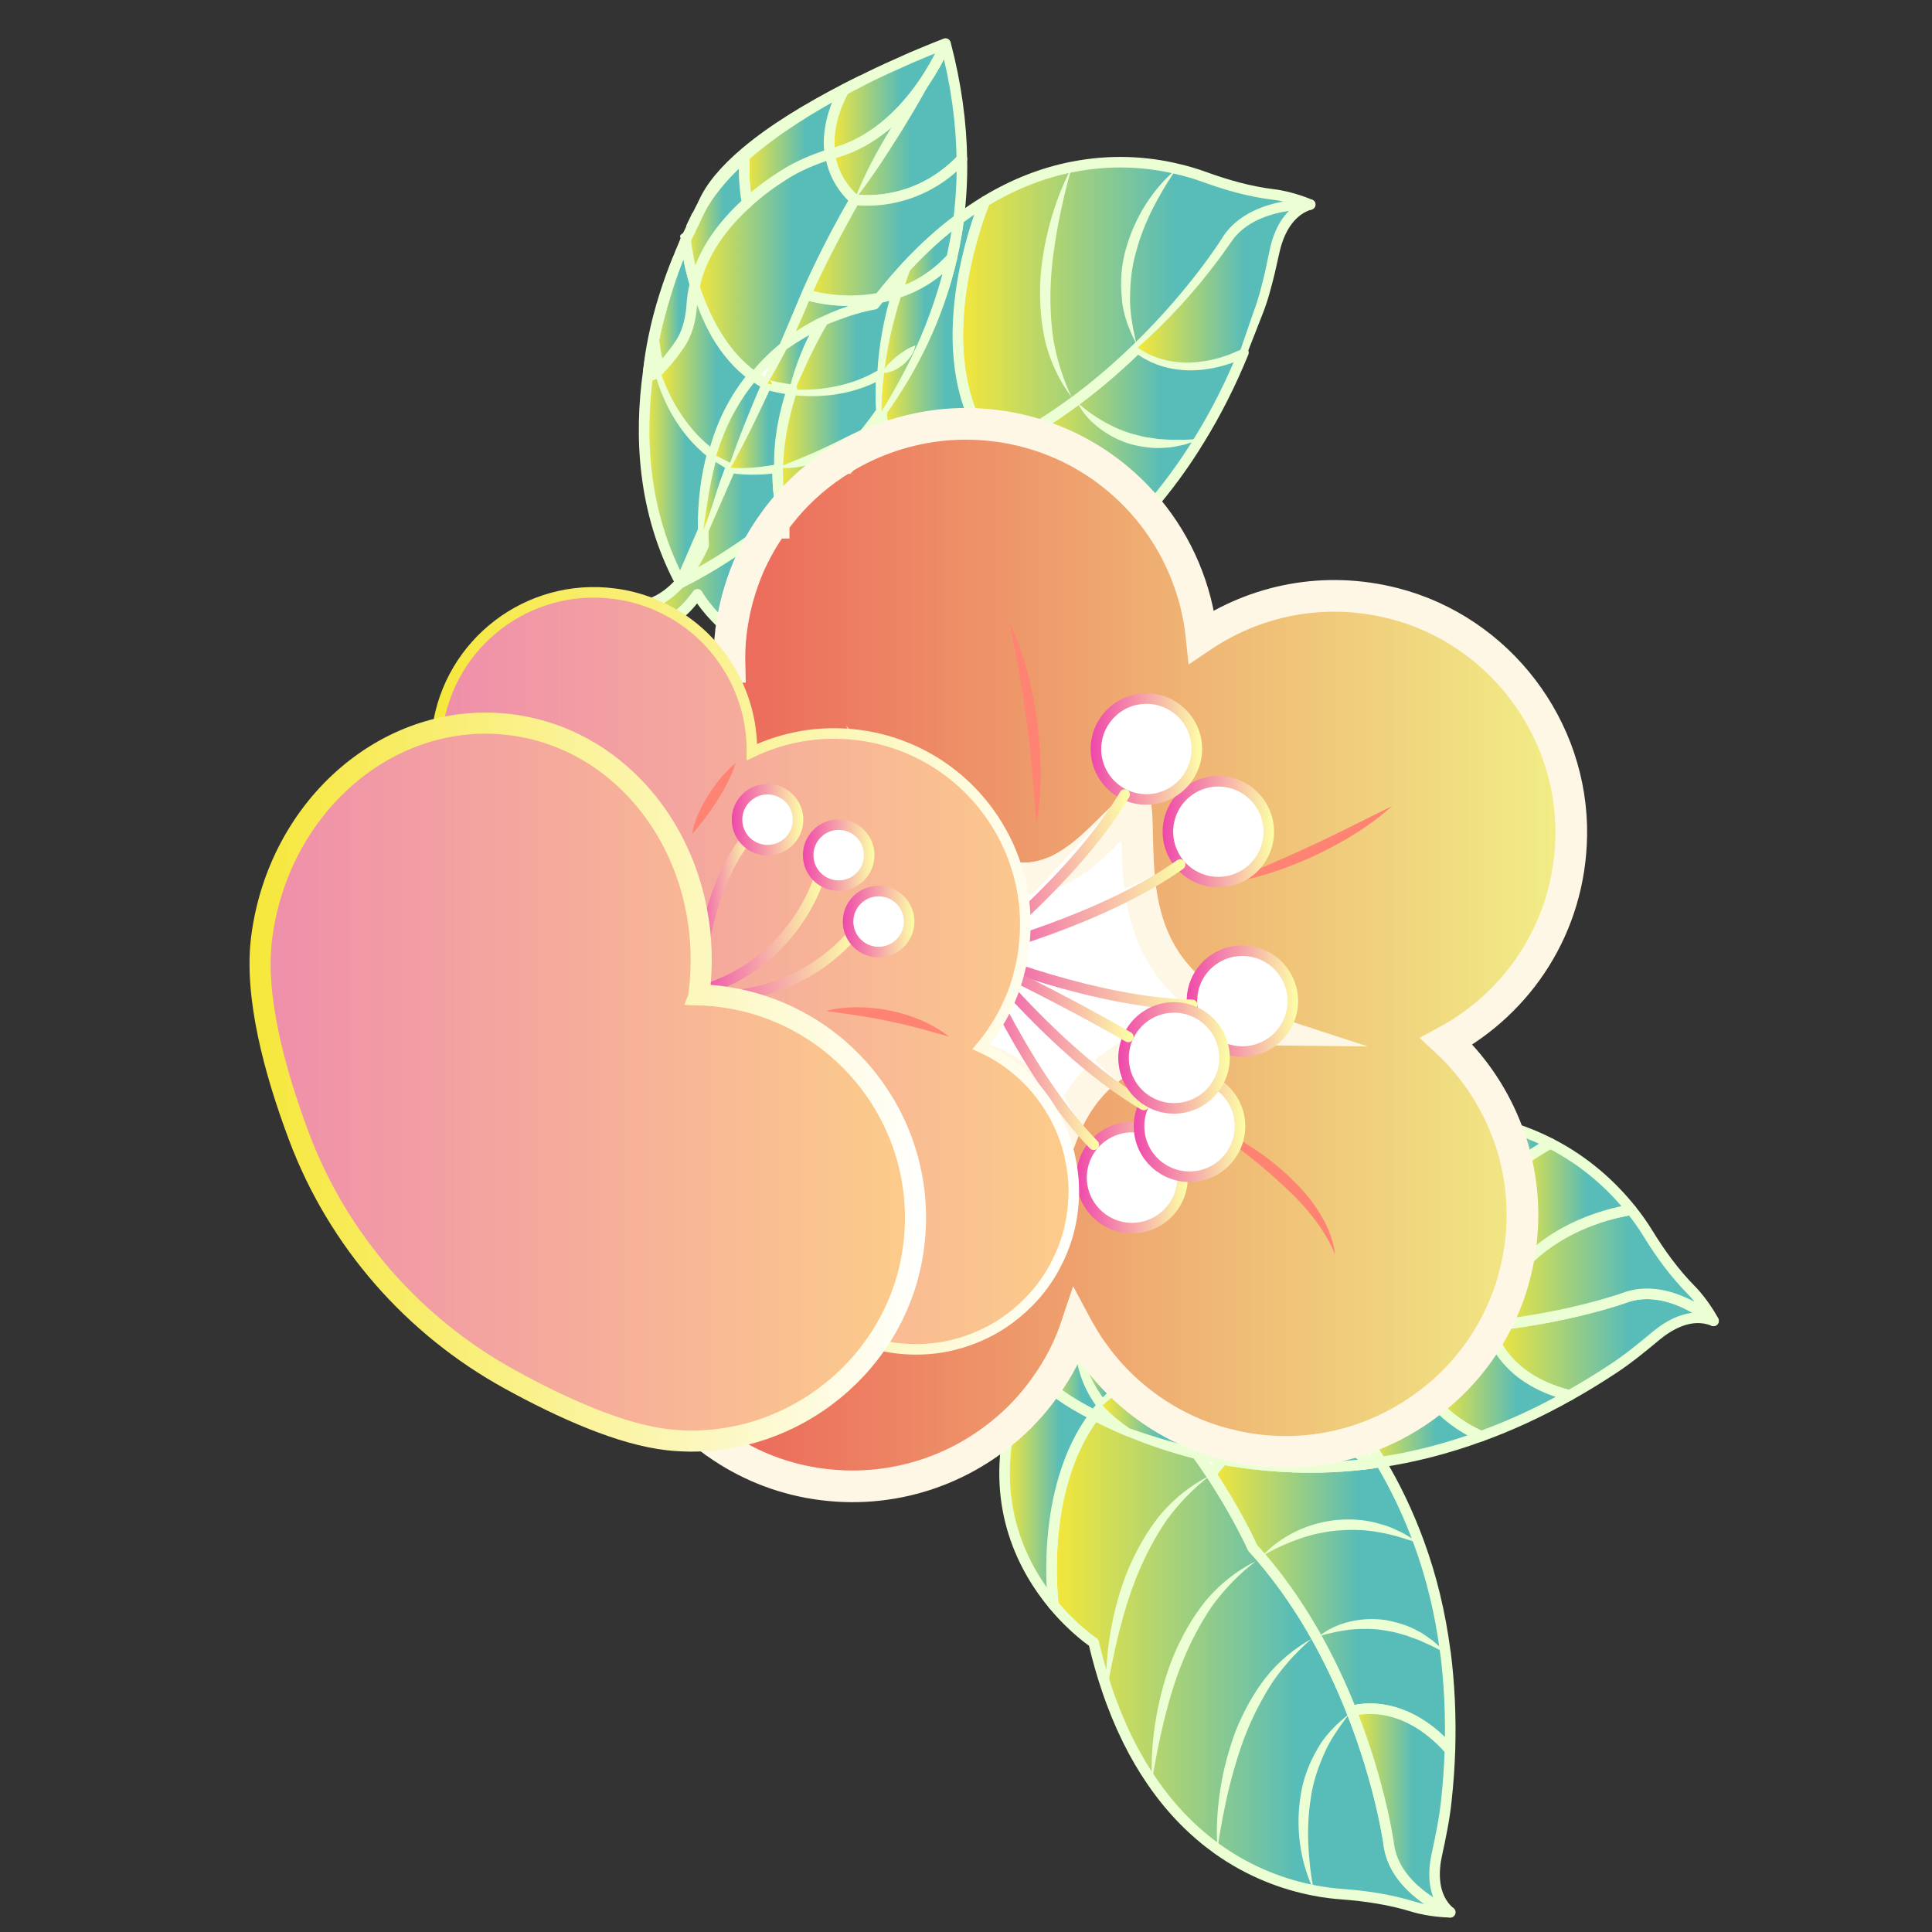 <svg xml:space="preserve" style="enable-background:new 0 0 183 183;" viewBox="0 0 183 183" y="0px" x="0px" xmlns:xlink="http://www.w3.org/1999/xlink" xmlns="http://www.w3.org/2000/svg" id="图层_1" version="1.1">
<rect x="0" y="0" width="183" height="183" fill="#333333" stroke="none"/>
<style type="text/css">
	.st0{fill:url(#SVGID_1_);stroke:#F7D64D;stroke-width:2;stroke-miterlimit:10;}
	.st1{opacity:0.43;fill:url(#SVGID_2_);}
	.st2{fill:url(#SVGID_3_);stroke:#F7D64D;stroke-width:2;stroke-miterlimit:10;}
	.st3{opacity:0.31;}
	.st4{fill:url(#SVGID_4_);}
	.st5{opacity:0.61;fill:url(#SVGID_5_);}
	.st6{fill:url(#SVGID_6_);stroke:#EFDA60;stroke-width:2;stroke-miterlimit:10;}
	.st7{fill:url(#SVGID_7_);}
	.st8{fill:url(#SVGID_8_);}
	.st9{fill:url(#SVGID_9_);}
	.st10{fill:#FFFFFF;stroke:#E57417;stroke-width:2;stroke-miterlimit:10;}
	.st11{fill:#FFDD7D;}
	.st12{fill:url(#SVGID_10_);}
	.st13{fill:url(#SVGID_11_);}
	.st14{fill:url(#SVGID_12_);}
	.st15{fill:url(#SVGID_13_);}
	.st16{fill:url(#SVGID_14_);}
	.st17{fill:#231815;}
	.st18{fill:none;stroke:#231815;stroke-linecap:round;stroke-linejoin:round;stroke-miterlimit:10;}
	.st19{fill:#FFFFFF;stroke:#231815;stroke-miterlimit:10;}
	.st20{fill:#FFFFFF;}
	.st21{opacity:0.3;fill:url(#SVGID_15_);}
	.st22{opacity:0.3;fill:url(#SVGID_16_);}
	.st23{fill:#FFA897;}
	.st24{fill:none;stroke:#231815;stroke-miterlimit:10;}
	.st25{opacity:0.38;fill:#E57417;}
	.st26{fill:#FFFFFF;stroke:#E57417;stroke-linecap:round;stroke-linejoin:round;stroke-miterlimit:10;}
	.st27{fill:url(#SVGID_17_);stroke:#C76852;stroke-miterlimit:10;}
	.st28{fill:#040506;}
	.st29{fill:none;stroke:#323333;stroke-width:2;stroke-linecap:round;stroke-linejoin:round;stroke-miterlimit:10;}
	.st30{fill:url(#SVGID_18_);}
	.st31{fill:#F2B48A;}
	.st32{fill:url(#SVGID_19_);stroke:#FFF7E6;stroke-width:3;stroke-linecap:round;stroke-linejoin:round;stroke-miterlimit:10;}
	.st33{fill:url(#SVGID_20_);stroke:#FFF7E6;stroke-width:3;stroke-linecap:round;stroke-linejoin:round;stroke-miterlimit:10;}
	.st34{fill:url(#SVGID_21_);stroke:#FFF7E6;stroke-width:3;stroke-linecap:round;stroke-linejoin:round;stroke-miterlimit:10;}
	.st35{fill:#FFFFFF;stroke:url(#SVGID_22_);stroke-miterlimit:10;}
	.st36{fill:none;stroke:url(#SVGID_23_);stroke-width:2;stroke-linecap:round;stroke-linejoin:round;}
	
		.st37{fill:none;stroke:url(#SVGID_24_);stroke-width:2;stroke-linecap:round;stroke-linejoin:round;stroke-dasharray:5.015,5.015;}
	.st38{fill:none;stroke:url(#SVGID_25_);stroke-width:2;stroke-linecap:round;stroke-linejoin:round;}
	.st39{fill:#FFFFFF;stroke:url(#SVGID_26_);stroke-miterlimit:10;}
	.st40{fill:none;stroke:url(#SVGID_27_);stroke-width:2;stroke-linecap:round;stroke-linejoin:round;}
	.st41{fill:none;stroke:url(#SVGID_28_);stroke-width:2;stroke-linecap:round;stroke-linejoin:round;}
	.st42{fill:#FFFFFF;stroke:#7C0D4A;stroke-linecap:round;stroke-linejoin:round;stroke-miterlimit:10;}
	.st43{fill:url(#SVGID_29_);stroke:#FFF7E6;stroke-width:3;stroke-linecap:round;stroke-linejoin:round;stroke-miterlimit:10;}
	.st44{fill:#FFF7E6;stroke:url(#SVGID_30_);stroke-miterlimit:10;}
	.st45{fill:url(#SVGID_31_);stroke:url(#SVGID_32_);stroke-width:2;stroke-miterlimit:10;}
	.st46{fill:none;stroke:url(#SVGID_33_);stroke-width:2;stroke-miterlimit:10;}
	.st47{fill:none;stroke:url(#SVGID_34_);stroke-width:2;stroke-miterlimit:10;}
	.st48{fill:url(#SVGID_35_);stroke:#FFF0E9;stroke-miterlimit:10;}
	.st49{fill:#FFFFFF;stroke:#FFDD7D;stroke-miterlimit:10;}
	.st50{fill:url(#SVGID_36_);stroke:#FFF0E9;stroke-miterlimit:10;}
	.st51{fill:url(#SVGID_37_);stroke:#FFF0E9;stroke-miterlimit:10;}
	.st52{fill:url(#SVGID_38_);stroke:#FFF0E9;stroke-miterlimit:10;}
	.st53{fill:url(#SVGID_39_);stroke:#FFF0E9;stroke-miterlimit:10;}
	.st54{fill:#FFFFFF;stroke:url(#SVGID_40_);stroke-miterlimit:10;}
	.st55{fill:#E89AA9;}
	.st56{fill:#FAE0E7;}
	.st57{fill:#FFFFFF;stroke:url(#SVGID_41_);stroke-miterlimit:10;}
	.st58{fill:#FFFFFF;stroke:url(#SVGID_42_);stroke-miterlimit:10;}
	.st59{fill:#FFFFFF;stroke:url(#SVGID_43_);stroke-miterlimit:10;}
	.st60{fill:#FFFFFF;stroke:url(#SVGID_44_);stroke-miterlimit:10;}
	.st61{fill:#FFFFFF;stroke:url(#SVGID_45_);stroke-miterlimit:10;}
	.st62{fill:#FFFFFF;stroke:url(#SVGID_46_);stroke-miterlimit:10;}
	.st63{fill:#FFFFFF;stroke:url(#SVGID_47_);stroke-miterlimit:10;}
	.st64{fill:#FFFFFF;stroke:url(#SVGID_48_);stroke-miterlimit:10;}
	.st65{fill:#FFFFFF;stroke:url(#SVGID_49_);stroke-miterlimit:10;}
	.st66{fill:url(#SVGID_50_);stroke:#ECFFD4;stroke-linecap:round;stroke-linejoin:round;stroke-miterlimit:10;}
	.st67{fill:url(#SVGID_51_);stroke:#ECFFD4;stroke-linecap:round;stroke-linejoin:round;stroke-miterlimit:10;}
	.st68{fill:url(#SVGID_52_);stroke:#ECFFD4;stroke-linecap:round;stroke-linejoin:round;stroke-miterlimit:10;}
	.st69{fill:#FFFFFF;stroke:#ECFFD4;stroke-linecap:round;stroke-linejoin:round;stroke-miterlimit:10;}
	.st70{fill:url(#SVGID_53_);stroke:#ECFFD4;stroke-linecap:round;stroke-linejoin:round;stroke-miterlimit:10;}
	.st71{fill:url(#SVGID_54_);stroke:#ECFFD4;stroke-linecap:round;stroke-linejoin:round;stroke-miterlimit:10;}
	.st72{fill:url(#SVGID_55_);}
	.st73{fill:#ECFFD4;}
	.st74{fill:url(#SVGID_56_);stroke:#ECFFD4;stroke-linecap:round;stroke-linejoin:round;stroke-miterlimit:10;}
	.st75{fill:url(#SVGID_57_);stroke:#ECFFD4;stroke-linecap:round;stroke-linejoin:round;stroke-miterlimit:10;}
	.st76{fill:url(#SVGID_58_);stroke:#ECFFD4;stroke-linecap:round;stroke-linejoin:round;stroke-miterlimit:10;}
	.st77{fill:url(#SVGID_59_);stroke:#ECFFD4;stroke-linecap:round;stroke-linejoin:round;stroke-miterlimit:10;}
	.st78{fill:url(#SVGID_60_);stroke:#ECFFD4;stroke-linecap:round;stroke-linejoin:round;stroke-miterlimit:10;}
	.st79{fill:url(#SVGID_61_);stroke:#ECFFD4;stroke-linecap:round;stroke-linejoin:round;stroke-miterlimit:10;}
	.st80{fill:url(#SVGID_62_);stroke:#ECFFD4;stroke-linecap:round;stroke-linejoin:round;stroke-miterlimit:10;}
	.st81{fill:url(#SVGID_63_);stroke:#ECFFD4;stroke-linecap:round;stroke-linejoin:round;stroke-miterlimit:10;}
	.st82{fill:url(#SVGID_64_);stroke:#ECFFD4;stroke-linecap:round;stroke-linejoin:round;stroke-miterlimit:10;}
	.st83{fill:url(#SVGID_65_);}
	.st84{fill:none;stroke:#ECFFD4;stroke-linecap:round;stroke-linejoin:round;stroke-miterlimit:10;}
	.st85{fill:url(#SVGID_66_);}
	.st86{fill:url(#SVGID_67_);}
	.st87{fill:url(#SVGID_68_);}
	.st88{fill:url(#SVGID_69_);}
	.st89{fill:url(#SVGID_70_);}
	.st90{fill:url(#SVGID_71_);}
	.st91{fill:url(#SVGID_72_);}
	.st92{fill:url(#SVGID_73_);}
	.st93{fill:url(#SVGID_74_);}
	.st94{fill:url(#SVGID_75_);stroke:#ECFFD4;stroke-linecap:round;stroke-linejoin:round;stroke-miterlimit:10;}
	.st95{fill:url(#SVGID_76_);stroke:#ECFFD4;stroke-linecap:round;stroke-linejoin:round;stroke-miterlimit:10;}
	.st96{fill:url(#SVGID_77_);stroke:#ECFFD4;stroke-linecap:round;stroke-linejoin:round;stroke-miterlimit:10;}
	.st97{fill:url(#SVGID_78_);stroke:#ECFFD4;stroke-linecap:round;stroke-linejoin:round;stroke-miterlimit:10;}
	.st98{fill:url(#SVGID_79_);stroke:#ECFFD4;stroke-linecap:round;stroke-linejoin:round;stroke-miterlimit:10;}
	.st99{fill:url(#SVGID_80_);stroke:#ECFFD4;stroke-linecap:round;stroke-linejoin:round;stroke-miterlimit:10;}
	.st100{fill:url(#SVGID_81_);stroke:#ECFFD4;stroke-linecap:round;stroke-linejoin:round;stroke-miterlimit:10;}
	.st101{fill:url(#SVGID_82_);}
	.st102{fill:url(#SVGID_83_);}
	.st103{fill:url(#SVGID_84_);stroke:#ECFFD4;stroke-linecap:round;stroke-linejoin:round;stroke-miterlimit:10;}
	.st104{fill:url(#SVGID_85_);stroke:#ECFFD4;stroke-linecap:round;stroke-linejoin:round;stroke-miterlimit:10;}
	.st105{fill:url(#SVGID_86_);stroke:#ECFFD4;stroke-linecap:round;stroke-linejoin:round;stroke-miterlimit:10;}
	.st106{fill:url(#SVGID_87_);stroke:#ECFFD4;stroke-linecap:round;stroke-linejoin:round;stroke-miterlimit:10;}
	.st107{fill:url(#SVGID_88_);stroke:#ECFFD4;stroke-linecap:round;stroke-linejoin:round;stroke-miterlimit:10;}
	.st108{fill:url(#SVGID_89_);stroke:#ECFFD4;stroke-linecap:round;stroke-linejoin:round;stroke-miterlimit:10;}
	.st109{fill:url(#SVGID_90_);stroke:#ECFFD4;stroke-linecap:round;stroke-linejoin:round;stroke-miterlimit:10;}
	.st110{fill:url(#SVGID_91_);}
	.st111{fill:url(#SVGID_92_);}
	.st112{fill:url(#SVGID_93_);}
	.st113{fill:url(#SVGID_94_);}
	.st114{fill:url(#SVGID_95_);}
	.st115{fill:url(#SVGID_96_);}
	.st116{fill:url(#SVGID_97_);}
	.st117{fill:url(#SVGID_98_);}
	.st118{fill:url(#SVGID_99_);stroke:#ECFFD4;stroke-linecap:round;stroke-linejoin:round;stroke-miterlimit:10;}
	.st119{fill:url(#SVGID_100_);stroke:#ECFFD4;stroke-linecap:round;stroke-linejoin:round;stroke-miterlimit:10;}
	.st120{fill:url(#SVGID_101_);stroke:#ECFFD4;stroke-linecap:round;stroke-linejoin:round;stroke-miterlimit:10;}
	.st121{fill:url(#SVGID_102_);stroke:#ECFFD4;stroke-linecap:round;stroke-linejoin:round;stroke-miterlimit:10;}
	.st122{fill:#FFFFFF;stroke:#FFC6BB;stroke-linecap:round;stroke-linejoin:round;stroke-miterlimit:10;}
	.st123{fill:url(#SVGID_103_);stroke:#FFF7E6;stroke-width:3;stroke-miterlimit:10;}
	.st124{fill:#FF8373;}
	.st125{fill:#FFFFFF;stroke:url(#SVGID_104_);stroke-linecap:round;stroke-linejoin:round;stroke-miterlimit:10;}
	.st126{fill:#FFFFFF;stroke:url(#SVGID_105_);stroke-linecap:round;stroke-linejoin:round;stroke-miterlimit:10;}
	.st127{fill:#FFFFFF;stroke:url(#SVGID_106_);stroke-linecap:round;stroke-linejoin:round;stroke-miterlimit:10;}
	.st128{fill:#FFFFFF;stroke:url(#SVGID_107_);stroke-linecap:round;stroke-linejoin:round;stroke-miterlimit:10;}
	.st129{fill:#FFFFFF;stroke:url(#SVGID_108_);stroke-linecap:round;stroke-linejoin:round;stroke-miterlimit:10;}
	.st130{fill:#FFFFFF;stroke:url(#SVGID_109_);stroke-linecap:round;stroke-linejoin:round;stroke-miterlimit:10;}
	.st131{fill:#FFFFFF;stroke:url(#SVGID_110_);stroke-linecap:round;stroke-linejoin:round;stroke-miterlimit:10;}
	.st132{fill:#FFFFFF;stroke:url(#SVGID_111_);stroke-linecap:round;stroke-linejoin:round;stroke-miterlimit:10;}
	.st133{fill:#FFFFFF;stroke:url(#SVGID_112_);stroke-linecap:round;stroke-linejoin:round;stroke-miterlimit:10;}
	.st134{fill:#FFFFFF;stroke:url(#SVGID_113_);stroke-linecap:round;stroke-linejoin:round;stroke-miterlimit:10;}
	.st135{fill:#FFFFFF;stroke:url(#SVGID_114_);stroke-linecap:round;stroke-linejoin:round;stroke-miterlimit:10;}
	.st136{fill:#FFFFFF;stroke:url(#SVGID_115_);stroke-linecap:round;stroke-linejoin:round;stroke-miterlimit:10;}
	.st137{fill:url(#SVGID_116_);stroke:url(#SVGID_117_);stroke-miterlimit:10;}
	.st138{fill:none;stroke:url(#SVGID_118_);stroke-linecap:round;stroke-linejoin:round;stroke-miterlimit:10;}
	.st139{fill:#FFFFFF;stroke:url(#SVGID_119_);stroke-linecap:round;stroke-linejoin:round;stroke-miterlimit:10;}
	.st140{fill:none;stroke:url(#SVGID_120_);stroke-linecap:round;stroke-linejoin:round;stroke-miterlimit:10;}
	.st141{fill:#FFFFFF;stroke:url(#SVGID_121_);stroke-linecap:round;stroke-linejoin:round;stroke-miterlimit:10;}
	.st142{fill:none;stroke:url(#SVGID_122_);stroke-linecap:round;stroke-linejoin:round;stroke-miterlimit:10;}
	.st143{fill:#FFFFFF;stroke:url(#SVGID_123_);stroke-linecap:round;stroke-linejoin:round;stroke-miterlimit:10;}
	.st144{fill:url(#SVGID_124_);stroke:url(#SVGID_125_);stroke-width:2;stroke-miterlimit:10;}
	.st145{fill:url(#SVGID_126_);}
	.st146{fill:url(#SVGID_127_);stroke:#FF4C3E;stroke-width:2;stroke-miterlimit:10;}
	.st147{fill:#FFD18D;}
	.st148{fill:url(#SVGID_128_);}
	.st149{fill:none;stroke:#FFFFFF;stroke-width:2;stroke-miterlimit:10;}
	.st150{fill:url(#SVGID_129_);}
	.st151{fill:url(#SVGID_130_);stroke:#FF4C3E;stroke-width:2;stroke-miterlimit:10;}
	.st152{fill:none;stroke:#FFFFFF;stroke-miterlimit:10;}
	.st153{fill:url(#SVGID_131_);}
	.st154{fill:url(#SVGID_132_);}
	.st155{fill:url(#SVGID_133_);}
	.st156{fill:url(#SVGID_134_);stroke:#FF4C3E;stroke-width:2;stroke-miterlimit:10;}
	.st157{fill:url(#SVGID_135_);}
	.st158{fill:url(#SVGID_136_);}
	.st159{fill:url(#SVGID_137_);}
	.st160{fill:url(#SVGID_138_);stroke:#FF4C3E;stroke-width:2;stroke-miterlimit:10;}
	.st161{fill:url(#SVGID_139_);}
	.st162{fill:url(#SVGID_140_);}
	.st163{fill:#FFFFFF;stroke:url(#SVGID_141_);stroke-linecap:round;stroke-linejoin:round;stroke-miterlimit:10;}
	.st164{fill:#FFFFFF;stroke:url(#SVGID_142_);stroke-miterlimit:10;}
	.st165{fill:#FFFFFF;stroke:url(#SVGID_143_);stroke-miterlimit:10;}
	.st166{fill:#FFFFFF;stroke:url(#SVGID_144_);stroke-miterlimit:10;}
	.st167{fill:#FFFFFF;stroke:url(#SVGID_145_);stroke-miterlimit:10;}
	.st168{fill:#FFFFFF;stroke:url(#SVGID_146_);stroke-miterlimit:10;}
	.st169{fill:#FFFFFF;stroke:url(#SVGID_147_);stroke-miterlimit:10;}
	.st170{fill:#FFFFFF;stroke:url(#SVGID_148_);stroke-miterlimit:10;}
	.st171{fill:#FFFFFF;stroke:url(#SVGID_149_);stroke-linecap:round;stroke-linejoin:round;stroke-miterlimit:10;}
	.st172{fill:#FFFFFF;stroke:url(#SVGID_150_);stroke-linecap:round;stroke-linejoin:round;stroke-miterlimit:10;}
	.st173{fill:url(#SVGID_151_);stroke:#C76852;stroke-miterlimit:10;}
	.st174{fill:none;stroke:#231815;stroke-width:2;stroke-miterlimit:10;}
	.st175{fill:url(#SVGID_152_);}
	.st176{fill:url(#SVGID_153_);}
	.st177{fill:url(#SVGID_154_);stroke:#FF4C3E;stroke-width:2;stroke-miterlimit:10;}
	.st178{fill:url(#SVGID_155_);}
	.st179{fill:#FFFBD2;}
	.st180{fill:url(#SVGID_156_);}
	.st181{fill:url(#SVGID_157_);stroke:#FF4C3E;stroke-width:2;stroke-miterlimit:10;}
	.st182{fill:url(#SVGID_158_);}
	.st183{fill:url(#SVGID_159_);stroke:#FFF0E9;stroke-miterlimit:10;}
	.st184{fill:url(#SVGID_160_);stroke:#FFF0E9;stroke-miterlimit:10;}
	.st185{fill:url(#SVGID_161_);stroke:#FFF0E9;stroke-miterlimit:10;}
	.st186{fill:#FFF6C7;stroke:url(#SVGID_162_);stroke-width:2;stroke-miterlimit:10;}
	.st187{fill:url(#SVGID_163_);stroke:#FFF0E9;stroke-miterlimit:10;}
	.st188{fill:url(#SVGID_164_);stroke:#FFF0E9;stroke-miterlimit:10;}
	.st189{fill:url(#SVGID_165_);stroke:#FFF7E6;stroke-miterlimit:10;}
	.st190{fill:url(#SVGID_166_);stroke:#FFF0E9;stroke-miterlimit:10;}
	.st191{fill:url(#SVGID_167_);stroke:#FFF0E9;stroke-miterlimit:10;}
	.st192{fill:url(#SVGID_168_);stroke:#FFF7E6;stroke-miterlimit:10;}
	.st193{fill:url(#SVGID_169_);stroke:#FFF0E9;stroke-miterlimit:10;}
	.st194{fill:url(#SVGID_170_);stroke:#FFF7E6;stroke-miterlimit:10;}
	.st195{fill:url(#SVGID_171_);stroke:#FFF7E6;stroke-miterlimit:10;}
	.st196{fill:url(#SVGID_172_);stroke:#FFF0E9;stroke-miterlimit:10;}
	.st197{fill:url(#SVGID_173_);stroke:#FFF0E9;stroke-miterlimit:10;}
	.st198{fill:url(#SVGID_174_);stroke:#FFF7E6;stroke-miterlimit:10;}
	.st199{fill:url(#SVGID_175_);stroke:#FFF0E9;stroke-miterlimit:10;}
	.st200{fill:url(#SVGID_176_);stroke:#FFF0E9;stroke-miterlimit:10;}
	.st201{fill:url(#SVGID_177_);stroke:#FFF7E6;stroke-miterlimit:10;}
	.st202{fill:url(#SVGID_178_);stroke:#FFF0E9;stroke-miterlimit:10;}
	.st203{fill:url(#SVGID_179_);stroke:#FFF7E6;stroke-miterlimit:10;}
	.st204{fill:url(#SVGID_180_);stroke:#FFF7E6;stroke-miterlimit:10;}
	.st205{fill:url(#SVGID_181_);stroke:#FFF0E9;stroke-miterlimit:10;}
	.st206{fill:url(#SVGID_182_);stroke:#FFF0E9;stroke-miterlimit:10;}
	.st207{fill:url(#SVGID_183_);stroke:#FFF7E6;stroke-miterlimit:10;}
	.st208{fill:url(#SVGID_184_);stroke:#FFF0E9;stroke-miterlimit:10;}
	.st209{fill:url(#SVGID_185_);stroke:#FFF0E9;stroke-miterlimit:10;}
	.st210{fill:url(#SVGID_186_);stroke:#FFF7E6;stroke-miterlimit:10;}
	.st211{fill:url(#SVGID_187_);stroke:#FFF0E9;stroke-miterlimit:10;}
	.st212{fill:url(#SVGID_188_);stroke:#FFF7E6;stroke-miterlimit:10;}
	.st213{fill:url(#SVGID_189_);stroke:#FFF7E6;stroke-miterlimit:10;}
	.st214{fill:url(#SVGID_190_);stroke:#FFF0E9;stroke-miterlimit:10;}
	.st215{fill:url(#SVGID_191_);}
	.st216{fill:url(#SVGID_192_);}
	.st217{fill:#FFFFFF;stroke:#E57417;stroke-width:2;stroke-linecap:round;stroke-linejoin:round;stroke-miterlimit:10;}
	.st218{fill:url(#SVGID_193_);stroke:#F7D64D;stroke-width:2;stroke-miterlimit:10;}
	.st219{opacity:0.43;fill:url(#SVGID_194_);}
	.st220{fill:url(#SVGID_195_);}
	.st221{fill:none;stroke:#F7D64D;stroke-width:2;stroke-miterlimit:10;}
	.st222{fill:url(#SVGID_196_);}
	.st223{fill:url(#SVGID_197_);}
	.st224{fill:url(#SVGID_198_);stroke:#EFDA60;stroke-width:2;stroke-miterlimit:10;}
	.st225{fill:url(#SVGID_199_);}
	.st226{fill:url(#SVGID_200_);}
	.st227{fill:url(#SVGID_201_);}
	.st228{fill:url(#SVGID_202_);stroke:#F7D64D;stroke-width:2;stroke-miterlimit:10;}
	.st229{opacity:0.43;fill:url(#SVGID_203_);}
	.st230{fill:url(#SVGID_204_);}
	.st231{fill:url(#SVGID_205_);}
	.st232{fill:url(#SVGID_206_);}
	.st233{fill:url(#SVGID_207_);stroke:#EFDA60;stroke-width:2;stroke-miterlimit:10;}
	.st234{fill:url(#SVGID_208_);}
	.st235{fill:url(#SVGID_209_);}
	.st236{fill:url(#SVGID_210_);}
	.st237{fill:url(#SVGID_211_);stroke:#F7D64D;stroke-width:2;stroke-miterlimit:10;}
	.st238{opacity:0.43;fill:url(#SVGID_212_);}
	.st239{fill:url(#SVGID_213_);}
	.st240{fill:url(#SVGID_214_);}
	.st241{fill:url(#SVGID_215_);}
	.st242{fill:url(#SVGID_216_);stroke:#EFDA60;stroke-width:2;stroke-miterlimit:10;}
	.st243{fill:url(#SVGID_217_);}
	.st244{fill:url(#SVGID_218_);}
	.st245{fill:url(#SVGID_219_);}
	.st246{fill:url(#SVGID_220_);}
	.st247{fill:url(#SVGID_221_);}
	.st248{fill:url(#SVGID_222_);}
	.st249{fill:none;stroke:#231815;stroke-width:2;stroke-linecap:round;stroke-linejoin:round;stroke-miterlimit:10;}
	.st250{opacity:0.3;}
	.st251{fill:url(#SVGID_223_);}
	.st252{fill:url(#SVGID_224_);}
	.st253{fill:url(#SVGID_225_);}
	.st254{fill:url(#SVGID_226_);stroke:#FFFFFF;stroke-width:2;stroke-miterlimit:10;}
	.st255{fill:url(#SVGID_227_);stroke:#FFFFFF;stroke-width:2;stroke-miterlimit:10;}
	.st256{fill:url(#SVGID_228_);stroke:#FFFFFF;stroke-width:2;stroke-miterlimit:10;}
	.st257{fill:url(#SVGID_229_);stroke:#FFFFFF;stroke-width:2;stroke-miterlimit:10;}
	.st258{fill:url(#SVGID_230_);stroke:#FFFFFF;stroke-width:2;stroke-miterlimit:10;}
	.st259{fill:url(#SVGID_231_);stroke:#FFFFFF;stroke-width:2;stroke-miterlimit:10;}
	.st260{fill:url(#SVGID_232_);stroke:#FFFFFF;stroke-width:2;stroke-miterlimit:10;}
	.st261{fill:url(#SVGID_233_);stroke:#FFFFFF;stroke-width:2;stroke-miterlimit:10;}
	.st262{fill:url(#SVGID_234_);stroke:#FFFFFF;stroke-width:2;stroke-miterlimit:10;}
	.st263{fill:url(#SVGID_235_);stroke:#FFFFFF;stroke-width:2;stroke-miterlimit:10;}
	.st264{fill:url(#SVGID_236_);stroke:#FFFFFF;stroke-width:2;stroke-miterlimit:10;}
	.st265{fill:#D30B15;}
	.st266{fill:#FFFFFF;stroke:#FFA92C;stroke-miterlimit:10;}
	.st267{fill:#FFF6C7;stroke:url(#SVGID_237_);stroke-width:2;stroke-miterlimit:10;}
	.st268{fill:#FFF6C7;stroke:url(#SVGID_238_);stroke-width:2;stroke-miterlimit:10;}
	.st269{fill:#FFF6C7;stroke:url(#SVGID_239_);stroke-width:2;stroke-miterlimit:10;}
	.st270{fill:url(#SVGID_240_);}
	.st271{fill:url(#SVGID_241_);stroke:#FF4C3E;stroke-width:2;stroke-miterlimit:10;}
	.st272{fill:url(#SVGID_242_);}
	.st273{fill:#FFFFFF;stroke:url(#SVGID_243_);stroke-miterlimit:10;}
	.st274{fill:#FFFFFF;stroke:url(#SVGID_244_);stroke-linecap:round;stroke-linejoin:round;stroke-miterlimit:10;}
	.st275{fill:#FFFFFF;stroke:url(#SVGID_245_);stroke-linecap:round;stroke-linejoin:round;stroke-miterlimit:10;}
	.st276{fill:url(#SVGID_246_);stroke:url(#SVGID_247_);stroke-miterlimit:10;}
	.st277{fill:none;stroke:url(#SVGID_248_);stroke-miterlimit:10;}
	.st278{fill:url(#SVGID_249_);stroke:url(#SVGID_250_);stroke-miterlimit:10;}
	.st279{fill:url(#SVGID_251_);stroke:url(#SVGID_252_);stroke-miterlimit:10;}
	.st280{fill:url(#SVGID_253_);stroke:url(#SVGID_254_);stroke-miterlimit:10;}
	.st281{fill:url(#SVGID_255_);stroke:url(#SVGID_256_);stroke-miterlimit:10;}
	.st282{fill:url(#SVGID_257_);stroke:url(#SVGID_258_);stroke-miterlimit:10;}
	.st283{fill:url(#SVGID_259_);stroke:url(#SVGID_260_);stroke-miterlimit:10;}
	.st284{fill:url(#SVGID_261_);stroke:url(#SVGID_262_);stroke-miterlimit:10;}
	.st285{fill:url(#SVGID_263_);stroke:url(#SVGID_264_);stroke-miterlimit:10;}
	.st286{fill:url(#SVGID_265_);stroke:url(#SVGID_266_);stroke-miterlimit:10;}
	.st287{fill:url(#SVGID_267_);stroke:url(#SVGID_268_);stroke-miterlimit:10;}
	.st288{fill:url(#SVGID_269_);stroke:url(#SVGID_270_);stroke-miterlimit:10;}
	.st289{fill:url(#SVGID_271_);stroke:url(#SVGID_272_);stroke-miterlimit:10;}
	.st290{fill:url(#SVGID_273_);stroke:url(#SVGID_274_);stroke-miterlimit:10;}
	.st291{fill:url(#SVGID_275_);stroke:url(#SVGID_276_);stroke-miterlimit:10;}
	.st292{fill:url(#SVGID_277_);stroke:url(#SVGID_278_);stroke-linecap:round;stroke-linejoin:round;stroke-miterlimit:10;}
	.st293{fill:#FFFFFF;stroke:url(#SVGID_279_);stroke-miterlimit:10;}
	.st294{fill:url(#SVGID_280_);stroke:url(#SVGID_281_);stroke-linecap:round;stroke-linejoin:round;stroke-miterlimit:10;}
	.st295{fill:url(#SVGID_282_);stroke:url(#SVGID_283_);stroke-miterlimit:10;}
	.st296{fill:url(#SVGID_284_);stroke:url(#SVGID_285_);stroke-miterlimit:10;}
	.st297{fill:url(#SVGID_286_);stroke:url(#SVGID_287_);stroke-miterlimit:10;}
	.st298{fill:#FFFFFF;stroke:url(#SVGID_288_);stroke-linecap:round;stroke-linejoin:round;stroke-miterlimit:10;}
	.st299{fill:url(#SVGID_289_);}
	.st300{fill:url(#SVGID_290_);stroke:#FF4C3E;stroke-width:2;stroke-miterlimit:10;}
	.st301{fill:url(#SVGID_291_);}
	.st302{fill:url(#SVGID_292_);}
	.st303{fill:url(#SVGID_293_);stroke:#FF4C3E;stroke-width:2;stroke-miterlimit:10;}
	.st304{fill:url(#SVGID_294_);}
</style>
<g>
	<g>
		
			<linearGradient gradientTransform="matrix(-1 0 0 1 -7042.691 0)" y2="40.594" x2="-7140.057" y1="40.594" x1="-7160.471" gradientUnits="userSpaceOnUse" id="SVGID_1_">
			<stop style="stop-color:#58BCB8" offset="0.384"></stop>
			<stop style="stop-color:#F6E739" offset="1"></stop>
		</linearGradient>
		<path d="M97.37,40.94c4.58,1.23,8.51,3.85,11.4,7.33c1.7-1.96,3.34-4.15,4.86-6.65c1.51-2.45,2.91-5.18,4.15-8.22
			c-6.43,2.91-10.01-0.47-10.01-0.47C104.93,35.68,101.45,38.57,97.37,40.94z" style="fill:url(#SVGID_1_);stroke:#ECFFD4;stroke-linecap:round;stroke-linejoin:round;stroke-miterlimit:10;"></path>
		
			<linearGradient gradientTransform="matrix(-1 0 0 1 -7042.691 0)" y2="28.146" x2="-7133.413" y1="28.146" x1="-7166.792" gradientUnits="userSpaceOnUse" id="SVGID_2_">
			<stop style="stop-color:#58BCB8" offset="0.384"></stop>
			<stop style="stop-color:#F6E739" offset="1"></stop>
		</linearGradient>
		<path d="M92.49,40.19c0.61,0.02,1.24,0.07,1.86,0.16c1.03,0.13,2.04,0.33,3.01,0.59c4.08-2.37,7.57-5.25,10.4-8.01
			c5.36-5.21,8.33-9.97,8.33-9.97c2.26-3.84,8-3.58,8-3.58s-1.67-0.74-3.47-0.96c-2.24-0.27-4.42-0.89-6.54-1.66
			c-0.79-0.29-1.67-0.55-2.62-0.77c-2.77-0.66-6.18-0.92-9.93-0.17h-0.01c-2.62,0.52-5.4,1.54-8.26,3.28
			C93.27,19.09,88.09,31.25,92.49,40.19z" style="fill:url(#SVGID_2_);stroke:#ECFFD4;stroke-linecap:round;stroke-linejoin:round;stroke-miterlimit:10;"></path>
		
			<linearGradient gradientTransform="matrix(-1 0 0 1 -7042.691 0)" y2="30.308" x2="-7126.187" y1="30.308" x1="-7135.966" gradientUnits="userSpaceOnUse" id="SVGID_3_">
			<stop style="stop-color:#58BCB8" offset="0.384"></stop>
			<stop style="stop-color:#F6E739" offset="1"></stop>
		</linearGradient>
		<path d="M83.5,38.98c0.05,0.85,0.16,1.7,0.32,2.55c2.72-0.99,5.65-1.48,8.68-1.34c-4.4-8.93,0.78-21.1,0.78-21.1
			c-0.82,0.5-1.65,1.06-2.47,1.68c-0.16,1.26-0.38,2.48-0.66,3.68C88.87,30.09,86.4,34.93,83.5,38.98z" style="fill:url(#SVGID_3_);stroke:#ECFFD4;stroke-linecap:round;stroke-linejoin:round;stroke-miterlimit:10;"></path>
		<path d="M83.29,28.23c0.54-0.09,1.09-0.23,1.65-0.42c0.32-1.08,0.61-1.93,0.81-2.46
			C84.93,26.23,84.12,27.19,83.29,28.23z" class="st69"></path>
		
			<linearGradient gradientTransform="matrix(-1 0 0 1 -7042.691 0)" y2="41.181" x2="-7122.624" y1="41.181" x1="-7126.504" gradientUnits="userSpaceOnUse" id="SVGID_4_">
			<stop style="stop-color:#58BCB8" offset="0.384"></stop>
			<stop style="stop-color:#F6E739" offset="1"></stop>
		</linearGradient>
		<path d="M79.93,43.38c1.23-0.74,2.53-1.36,3.88-1.85c-0.16-0.85-0.26-1.7-0.32-2.55C82.36,40.57,81.16,42.04,79.93,43.38z" style="fill:url(#SVGID_4_);stroke:#ECFFD4;stroke-linecap:round;stroke-linejoin:round;stroke-miterlimit:10;"></path>
		<path d="M72.64,36.42l1.56-3.58c-0.99,0.77-1.98,1.69-2.89,2.77C71.73,35.91,72.17,36.19,72.64,36.42z" class="st69"></path>
		
			<linearGradient gradientTransform="matrix(-1 0 0 1 -7042.691 0)" y2="54.684" x2="-7104.312" y1="54.684" x1="-7115.951" gradientUnits="userSpaceOnUse" id="SVGID_5_">
			<stop style="stop-color:#58BCB8" offset="0.384"></stop>
			<stop style="stop-color:#F6E739" offset="1"></stop>
		</linearGradient>
		<path d="M61.62,57.14c0.88,0.34,1.7,0.75,2.48,1.23c0.66-0.5,1.31-1.17,1.96-2.08c0,0,1,1.77,3.18,3.54v-0.05c0.26-2.1,0.81-4.1,1.6-5.96
			c0.66-1.52,1.47-2.96,2.42-4.27c-4.71,3.69-8.56,5.54-8.8,5.65l-0.01,0.01c-0.01-0.01-0.01-0.03-0.02-0.04
			c-0.74,0.84-1.68,1.6-2.79,1.99c-0.01,0-0.01,0-0.01,0H61.62z" style="fill:url(#SVGID_5_);stroke:#ECFFD4;stroke-linecap:round;stroke-linejoin:round;stroke-miterlimit:10;"></path>
		<path d="M70.84,53.81c-0.78,1.86-1.33,3.86-1.6,5.96v0.05c1.66,1.34,4,2.7,7.1,3.27c1.75,0.33,3.55,0.29,5.33,0.04
			c1.37-0.19,3.25-0.53,5.43-1.14c0.02,0,0.05,0,0.1-0.01c3.21-0.93,7.06-2.42,11.09-4.88c0.01,0,0.01-0.01,0.02-0.01
			c2.93-1.79,5.92-4.08,8.78-7.04l0.01-0.01c0.56-0.56,1.1-1.16,1.65-1.78c-2.89-3.48-6.82-6.1-11.4-7.33
			c-0.97-0.26-1.99-0.47-3.01-0.59c-0.62-0.08-1.25-0.14-1.86-0.16c-3.03-0.14-5.96,0.35-8.68,1.34c-1.35,0.49-2.65,1.11-3.88,1.85
			c0,0,0,0-0.01,0.01c0,0-0.01,0-0.01,0.01c0,0-0.01,0-0.01,0.01c0,0-0.01,0-0.01,0.01h-0.01c-2.23,1.35-4.18,3.03-5.81,5.06
			c-0.29,0.34-0.54,0.68-0.79,1.04v0.01c-0.01,0-0.01,0.01-0.01,0.01C72.31,50.85,71.49,52.29,70.84,53.81z" class="st69"></path>
		<path d="M64.5,55.1c-0.03,0.02-0.04,0.03-0.06,0.05c0.01,0.01,0.01,0.03,0.02,0.04l0.01-0.01L64.5,55.1z" class="st69"></path>
		<path d="M58.49,59.33c0,0,2.71,1.29,5.61-0.96c-0.78-0.48-1.61-0.89-2.48-1.23c0,0,0,0-0.01,0
			c-0.86,0.31-1.79,0.38-2.85,0.1L58.49,59.33z" class="st69"></path>
		<g>
			
				<linearGradient gradientTransform="matrix(-1 0 0 1 -7042.691 0)" y2="26.97" x2="-7150.459" y1="26.97" x1="-7166.792" gradientUnits="userSpaceOnUse" id="SVGID_6_">
				<stop style="stop-color:#58BCB8" offset="0.384"></stop>
				<stop style="stop-color:#F6E739" offset="1"></stop>
			</linearGradient>
			<path d="M107.77,32.92c0,0,3.58,3.37,10.01,0.47c0.59-1.43,1.14-2.93,1.66-4.5
				c0.54-1.65,0.92-3.34,1.27-5.03c0.32-1.53,1.16-3.84,3.39-4.48c0,0-5.74-0.25-8,3.58C116.1,22.96,113.13,27.71,107.77,32.92z" style="fill:url(#SVGID_6_);"></path>
			<path d="M107.77,32.92c0.7,0.53,1.52,0.88,2.35,1.12c0.84,0.23,1.7,0.32,2.56,0.31c0.86-0.04,1.71-0.16,2.54-0.38
				c0.42-0.1,0.82-0.26,1.23-0.39l1.19-0.51l-0.18,0.18l1.29-3.74c0.47-1.23,0.78-2.5,1.08-3.78l0.41-1.93
				c0.13-0.68,0.33-1.35,0.62-2c0.29-0.65,0.68-1.27,1.2-1.79c0.53-0.51,1.2-0.91,1.91-1.11l0.11,0.95
				c-1.74-0.03-3.58,0.3-5.14,1.08c-0.78,0.4-1.48,0.92-2.03,1.59c-0.5,0.66-1.05,1.51-1.61,2.23
				C113.07,27.73,110.54,30.47,107.77,32.92z M107.77,32.92c2.51-2.71,4.86-5.57,6.95-8.59l0.76-1.15c0.23-0.38,0.49-0.78,0.78-1.19
				c0.62-0.78,1.42-1.39,2.28-1.84c1.74-0.9,3.64-1.26,5.59-1.26c0.27,0,0.48,0.22,0.48,0.48c0,0.22-0.15,0.4-0.34,0.46l-0.02,0.01
				c-1.13,0.33-1.98,1.25-2.5,2.38c-0.26,0.56-0.45,1.16-0.58,1.78l-0.44,1.95c-0.32,1.29-0.66,2.61-1.16,3.85l-1.46,3.73
				l-0.01,0.01c-0.03,0.08-0.1,0.14-0.17,0.17l-1.26,0.47c-0.44,0.12-0.86,0.27-1.3,0.35c-0.88,0.19-1.78,0.29-2.68,0.25
				C110.89,34.68,109.08,34.13,107.77,32.92z" class="st73"></path>
		</g>
		<g>
			<path d="M69.26,53.87c2.21-0.16,4.35-0.6,6.43-1.26c2.07-0.68,4.07-1.55,6.02-2.53c1.94-0.99,3.83-2.09,5.66-3.28
				c1.83-1.19,3.64-2.44,5.34-3.8l0.02-0.02c0.02-0.01,0.04-0.02,0.06-0.03c1.55-0.61,3.08-1.27,4.59-2.01
				c-1.38,0.96-2.84,1.81-4.36,2.53l0.08-0.05c-3.26,3.02-6.95,5.57-10.95,7.53c-2,0.97-4.09,1.79-6.26,2.31
				C73.71,53.81,71.46,54.05,69.26,53.87z" class="st73"></path>
		</g>
		<g>
			<path d="M111.46,15.98c-0.88,1.23-1.63,2.52-2.3,3.83c-0.65,1.32-1.2,2.68-1.56,4.09c-0.41,1.4-0.55,2.85-0.56,4.3
				c-0.03,1.47,0.28,2.91,0.6,4.39c-0.68-1.33-1.28-2.8-1.38-4.35c-0.16-1.53-0.05-3.11,0.37-4.61
				C107.46,20.65,109.14,17.93,111.46,15.98z" class="st73"></path>
		</g>
		<g>
			<path d="M101.5,37.62c-1.14-1.51-1.98-3.28-2.46-5.14c-0.44-1.87-0.58-3.81-0.51-5.72c0.1-1.92,0.43-3.81,0.93-5.65
				c0.5-1.84,1.18-3.62,2.07-5.29c-0.54,1.81-0.95,3.64-1.31,5.47c-0.33,1.83-0.61,3.67-0.69,5.52c-0.09,1.85,0,3.69,0.27,5.52
				C100.14,34.13,100.69,35.9,101.5,37.62z" class="st73"></path>
		</g>
		<g>
			<polygon points="101.54,15.8 102.04,15.8 101.54,15.81 101.04,15.8" class="st73"></polygon>
		</g>
		<g>
			<path d="M93.67,42.17c-0.55-0.08-0.84-0.38-1.06-0.71c-0.19-0.35-0.3-0.75-0.11-1.27c0.52,0.18,0.77,0.45,0.97,0.77
				C93.64,41.28,93.76,41.63,93.67,42.17z" class="st73"></path>
		</g>
		<g>
			<path d="M86.4,47.82c-0.99-0.7-1.65-1.73-2.1-2.81c-0.43-1.1-0.67-2.28-0.49-3.48c0.6,1.05,0.98,2.08,1.41,3.1
				C85.63,45.67,86.06,46.66,86.4,47.82z" class="st73"></path>
		</g>
		<g>
			<path d="M86,24.73c0.32,0.26,0.37,0.38,0.35,0.48c-0.05,0.09-0.17,0.15-0.58,0.11c-0.33-0.23-0.37-0.37-0.35-0.48
				C85.48,24.74,85.6,24.67,86,24.73z" class="st73"></path>
		</g>
		<g>
			<path d="M75.85,52.89c-0.76-0.47-1.22-1.18-1.55-1.94c-0.15-0.39-0.27-0.78-0.31-1.2
				c-0.05-0.41-0.06-0.84,0.07-1.27c0.28,0.36,0.49,0.68,0.67,1.04c0.19,0.35,0.34,0.7,0.49,1.05
				C75.51,51.3,75.77,52.01,75.85,52.89z" class="st73"></path>
		</g>
		<g>
			<path d="M102.06,38.13c0.8,0.73,1.65,1.33,2.55,1.84c0.9,0.49,1.83,0.92,2.82,1.17c0.49,0.13,0.98,0.27,1.49,0.32
				l0.76,0.12c0.26,0.01,0.51,0.03,0.77,0.05c0.52,0.06,1.04,0.01,1.57,0.03c0.53-0.01,1.05-0.07,1.61-0.06
				c-0.5,0.21-1.01,0.4-1.54,0.54c-0.53,0.09-1.07,0.26-1.62,0.26c-1.1,0.12-2.22-0.04-3.3-0.31c-1.08-0.3-2.09-0.82-2.98-1.49
				C103.3,39.95,102.54,39.12,102.06,38.13z" class="st73"></path>
		</g>
		<g>
			<path d="M94.03,42.87c0.76,1.1,1.63,2.07,2.57,2.96c0.94,0.88,1.97,1.65,3.09,2.25c1.11,0.61,2.3,1.1,3.55,1.39
				c1.25,0.34,2.54,0.46,3.88,0.59c-0.65,0.12-1.32,0.23-1.99,0.28c-0.67,0-1.36,0.03-2.03-0.1c-1.36-0.15-2.68-0.63-3.89-1.28
				C96.8,47.62,94.88,45.41,94.03,42.87z" class="st73"></path>
		</g>
		<g>
			<path d="M86.41,47.75c0.41,1.34,1.01,2.59,1.71,3.75c0.72,1.14,1.59,2.17,2.64,2.98c1.04,0.8,2.22,1.47,3.52,1.84
				c0.63,0.26,1.31,0.32,1.98,0.5c0.68,0.14,1.37,0.16,2.07,0.29c-0.69,0.1-1.4,0.17-2.11,0.2c-0.71-0.06-1.44-0.02-2.13-0.23
				c-1.43-0.24-2.78-0.93-3.94-1.81C87.81,53.44,86.49,50.56,86.41,47.75z" class="st73"></path>
		</g>
		<g>
			<path d="M75.89,52.62c0.41,1.34,1.01,2.59,1.71,3.75c0.72,1.14,1.59,2.17,2.64,2.98c1.04,0.8,2.22,1.47,3.51,1.84
				c0.63,0.26,1.31,0.32,1.98,0.5c0.68,0.14,1.37,0.16,2.07,0.29c-0.69,0.1-1.4,0.17-2.11,0.2c-0.71-0.06-1.44-0.02-2.13-0.23
				c-1.43-0.24-2.78-0.93-3.94-1.81C77.29,58.31,75.97,55.43,75.89,52.62z" class="st73"></path>
		</g>
	</g>
	<g>
		
			<linearGradient gradientTransform="matrix(-1 0 0 1 -7042.691 0)" y2="134.343" x2="-7146.357" y1="134.343" x1="-7149.55" gradientUnits="userSpaceOnUse" id="SVGID_7_">
			<stop style="stop-color:#58BCB8" offset="0.384"></stop>
			<stop style="stop-color:#F6E739" offset="1"></stop>
		</linearGradient>
		<path d="M104.43,133.13c-0.26,0.3-0.52,0.61-0.76,0.93c0.92,0.48,1.99,0.99,3.19,1.49C105.85,134.77,105.05,133.96,104.43,133.13z" style="fill:url(#SVGID_7_);stroke:#ECFFD4;stroke-linecap:round;stroke-linejoin:round;stroke-miterlimit:10;"></path>
		
			<linearGradient gradientTransform="matrix(-1 0 0 1 -7042.691 0)" y2="137.943" x2="-7158.536" y1="137.943" x1="-7161.369" gradientUnits="userSpaceOnUse" id="SVGID_8_">
			<stop style="stop-color:#58BCB8" offset="0.384"></stop>
			<stop style="stop-color:#F6E739" offset="1"></stop>
		</linearGradient>
		<path d="M118.68,138.67c-0.67-0.48-1.25-0.96-1.75-1.46c-0.41,0.35-0.77,0.7-1.08,1.03C116.75,138.41,117.69,138.56,118.68,138.67z" style="fill:url(#SVGID_8_);stroke:#ECFFD4;stroke-linecap:round;stroke-linejoin:round;stroke-miterlimit:10;"></path>
		
			<linearGradient gradientTransform="matrix(-1 0 0 1 -7042.691 0)" y2="127.362" x2="-7183.95" y1="127.362" x1="-7204.998" gradientUnits="userSpaceOnUse" id="SVGID_9_">
			<stop style="stop-color:#58BCB8" offset="0.384"></stop>
			<stop style="stop-color:#F6E739" offset="1"></stop>
		</linearGradient>
		<path d="M141.26,126.23c0.45,1.37,2.07,4.61,7.4,5.94c1.35-0.75,2.72-1.59,4.09-2.49c1.45-0.95,2.79-2.05,4.12-3.16
			c1.21-1,3.3-2.28,5.43-1.41c0,0-4.33-3.76-8.49-2.16c0,0-5.03,1.8-12.19,2.59C141.51,125.77,141.39,126.01,141.26,126.23z" style="fill:url(#SVGID_9_);stroke:#ECFFD4;stroke-linecap:round;stroke-linejoin:round;stroke-miterlimit:10;"></path>
		
			<linearGradient gradientTransform="matrix(-1 0 0 1 -7042.691 0)" y2="120.071" x2="-7184.32" y1="120.071" x1="-7204.998" gradientUnits="userSpaceOnUse" id="SVGID_10_">
			<stop style="stop-color:#58BCB8" offset="0.384"></stop>
			<stop style="stop-color:#F6E739" offset="1"></stop>
		</linearGradient>
		<path d="M141.63,125.54c7.16-0.79,12.19-2.59,12.19-2.59c4.15-1.61,8.49,2.16,8.49,2.16s-0.85-1.62-2.11-2.91
			c-1.59-1.61-2.92-3.44-4.1-5.36c-0.44-0.72-0.96-1.47-1.58-2.24c0,0-6.95,0.82-11.03,6.11v0.01
			C143.07,122.42,142.43,124.03,141.63,125.54z" style="fill:url(#SVGID_10_);stroke:#ECFFD4;stroke-linecap:round;stroke-linejoin:round;stroke-miterlimit:10;"></path>
		
			<linearGradient gradientTransform="matrix(-1 0 0 1 -7042.691 0)" y2="114.505" x2="-7186.181" y1="114.505" x1="-7197.207" gradientUnits="userSpaceOnUse" id="SVGID_11_">
			<stop style="stop-color:#58BCB8" offset="0.384"></stop>
			<stop style="stop-color:#F6E739" offset="1"></stop>
		</linearGradient>
		<path d="M143.49,120.71c4.08-5.29,11.03-6.11,11.03-6.11c-1.78-2.23-4.27-4.56-7.67-6.3c0,0-1.32,0.7-3.15,2.01
			c0.71,3.22,0.72,6.68-0.14,10.18C143.53,120.56,143.52,120.64,143.49,120.71z" style="fill:url(#SVGID_11_);stroke:#ECFFD4;stroke-linecap:round;stroke-linejoin:round;stroke-miterlimit:10;"></path>
		
			<linearGradient gradientTransform="matrix(-1 0 0 1 -7042.691 0)" y2="108.459" x2="-7185.219" y1="108.459" x1="-7189.532" gradientUnits="userSpaceOnUse" id="SVGID_12_">
			<stop style="stop-color:#58BCB8" offset="0.384"></stop>
			<stop style="stop-color:#F6E739" offset="1"></stop>
		</linearGradient>
		<path d="M142.53,106.61c0.5,1.18,0.89,2.42,1.16,3.7c1.83-1.31,3.15-2.01,3.15-2.01C145.54,107.63,144.1,107.05,142.53,106.61z" style="fill:url(#SVGID_12_);stroke:#ECFFD4;stroke-linecap:round;stroke-linejoin:round;stroke-miterlimit:10;"></path>
		
			<linearGradient gradientTransform="matrix(-1 0 0 1 -7042.691 0)" y2="131.135" x2="-7178.411" y1="131.135" x1="-7191.35" gradientUnits="userSpaceOnUse" id="SVGID_13_">
			<stop style="stop-color:#58BCB8" offset="0.384"></stop>
			<stop style="stop-color:#F6E739" offset="1"></stop>
		</linearGradient>
		<path d="M135.72,132.65c1.01,1.24,2.47,2.44,4.57,3.39c2.71-0.98,5.51-2.26,8.37-3.87c-5.33-1.33-6.95-4.57-7.4-5.94
			C139.83,128.72,137.94,130.89,135.72,132.65z" style="fill:url(#SVGID_13_);stroke:#ECFFD4;stroke-linecap:round;stroke-linejoin:round;stroke-miterlimit:10;"></path>
		
			<linearGradient gradientTransform="matrix(-1 0 0 1 -7042.691 0)" y2="135.569" x2="-7172.025" y1="135.569" x1="-7182.977" gradientUnits="userSpaceOnUse" id="SVGID_14_">
			<stop style="stop-color:#58BCB8" offset="0.384"></stop>
			<stop style="stop-color:#F6E739" offset="1"></stop>
		</linearGradient>
		<path d="M129.33,136.22c0.49,0.72,0.97,1.48,1.45,2.27c3.02-0.45,6.19-1.24,9.5-2.45c-2.09-0.95-3.55-2.16-4.57-3.39
			C133.81,134.18,131.65,135.38,129.33,136.22z" style="fill:url(#SVGID_14_);stroke:#ECFFD4;stroke-linecap:round;stroke-linejoin:round;stroke-miterlimit:10;"></path>
		
			<linearGradient gradientTransform="matrix(-1 0 0 1 -7042.691 0)" y2="121.648" x2="-7128.767" y1="121.648" x1="-7186.9" gradientUnits="userSpaceOnUse" id="SVGID_15_">
			<stop style="stop-color:#58BCB8" offset="0.384"></stop>
			<stop style="stop-color:#F6E739" offset="1"></stop>
		</linearGradient>
		<path d="M86.08,115.7c0,0,0.18,0.37,0.6,0.85c0.95,1.07,3.13,2.64,7.15,1.49c0.02-0.01,0.05-0.01,0.07-0.02c0,0-0.12,0.74-0.05,1.95
			c0.04,1.34,0.31,3.28,1.17,5.38c0.18,0.47,0.4,0.93,0.64,1.41c0.5,0.92,1.1,1.84,1.87,2.75c0.06,0.08,0.13,0.16,0.2,0.24
			c0.44,0.51,0.92,0.97,1.43,1.41c1.07-1.51,1.95-3.18,2.6-4.96c0.16-0.03,0.31-0.06,0.47-0.1c0.03,0.08,0.07,0.16,0.14,0.24
			c-0.03,0.4-0.04,0.84-0.02,1.28c0.45,0.22,0.9,0.47,1.33,0.73c0.78,1.08,1.66,2.09,2.63,3.01c1.44,1.37,3.07,2.57,4.84,3.52
			c1.7,0.92,3.54,1.63,5.5,2.07h0.01c0.07,0.08,0.17,0.18,0.26,0.26c0.06-0.06,0.13-0.12,0.19-0.16c1.41,0.3,2.86,0.47,4.37,0.49
			c2.12,0.03,4.2-0.24,6.18-0.79c0.64,0.64,1.41,1.27,2.29,1.86c0.27-0.04,0.55-0.07,0.82-0.12c-0.48-0.79-0.96-1.55-1.45-2.27
			c2.32-0.84,4.47-2.04,6.39-3.57c2.22-1.75,4.11-3.92,5.54-6.42c0.13-0.22,0.25-0.45,0.37-0.69c0.8-1.51,1.44-3.12,1.86-4.82v-0.01
			c0.03-0.07,0.04-0.15,0.06-0.22c0.86-3.5,0.85-6.96,0.14-10.18c-0.27-1.28-0.67-2.52-1.16-3.7c-1.3-0.39-2.71-0.68-4.21-0.87
			c0,0,0,0-0.01,0c-2.89-0.36-6.13-0.33-9.8,0.25c-1.19,0.18-2.43,0.42-3.72,0.74c-0.23,0.05-0.48,0.11-0.72,0.17
			c0,0-1.92-1.08-4.94-1.73c-0.63-0.14-1.33-0.26-2.06-0.35c-1.42-0.16-2.97-0.2-4.63,0c0,0,0,0-0.01,0
			c-0.34,0.03-0.68,0.08-1.03,0.15c-0.02,0.01-0.03,0.01-0.03,0.01c-1.11,0.19-2.26,0.5-3.43,0.94c-0.85,0.33-1.7,0.72-2.56,1.21
			c-0.01,0-0.02,0.01-0.03,0.02c-0.39,0.21-0.77,0.44-1.16,0.71c-0.01,0-0.02,0-0.02,0.01c-0.21,0.14-0.44,0.29-0.66,0.44
			c-0.01,0-0.01,0-0.02,0.01c-0.69,0.49-1.37,1.04-2.06,1.66c-1.43,1.28-2.83,2.85-4.2,4.77c0,0-6.51,3.71-9.66-0.52l-0.87,0.85
			L86.08,115.7z" style="fill:url(#SVGID_15_);stroke:#ECFFD4;stroke-linecap:round;stroke-linejoin:round;stroke-miterlimit:10;"></path>
		<g>
			
				<linearGradient gradientTransform="matrix(-1 0 0 1 -7042.691 0)" y2="122.006" x2="-7140.596" y1="122.006" x1="-7184.32" gradientUnits="userSpaceOnUse" id="SVGID_16_">
				<stop style="stop-color:#58BCB8" offset="0.384"></stop>
				<stop style="stop-color:#F6E739" offset="1"></stop>
			</linearGradient>
			<path d="M97.9,118.1c0.69,0.56,1.42,1.08,2.19,1.54c1.15,0.71,2.38,1.32,3.65,1.83
				c0.17,0.07,0.35,0.15,0.52,0.21c1.87,0.72,3.81,1.26,5.7,1.66c1.77,0.37,3.5,0.62,5.08,0.79c0.81,0.08,1.59,0.16,2.32,0.2
				c3.36,0.22,5.69,0.08,5.69,0.08c6.35,1.69,12.74,1.72,18.05,1.17c0.18-0.01,0.36-0.03,0.54-0.05" style="fill:url(#SVGID_16_);"></path>
			<path d="M97.9,118.1l1.4,0.88c0.46,0.3,0.91,0.61,1.4,0.85c0.97,0.52,1.97,0.94,2.99,1.33
				c2.03,0.79,4.16,1.34,6.3,1.75l3.24,0.48l1.62,0.24c0.54,0.08,1.09,0.09,1.63,0.14c2.18,0.16,4.37,0.24,6.53,0.17l0.02,0
				c0.04,0,0.09,0,0.13,0.02c1.49,0.41,3,0.73,4.53,0.97c1.53,0.23,3.06,0.45,4.61,0.56c1.55,0.13,3.1,0.15,4.65,0.17
				c1.56,0.02,3.11-0.06,4.68-0.13c-1.54,0.25-3.1,0.43-4.66,0.54c-1.56,0.12-3.13,0.13-4.7,0.09c-1.57-0.05-3.14-0.14-4.7-0.38
				c-1.56-0.22-3.11-0.53-4.64-0.92l0.15,0.02c-2.24,0.11-4.45,0.07-6.66-0.16c-0.55-0.06-1.11-0.09-1.66-0.17l-1.65-0.27
				l-3.29-0.54c-2.16-0.51-4.29-1.18-6.33-2.09c-1.02-0.44-2-0.98-2.94-1.57C99.62,119.5,98.78,118.77,97.9,118.1z" class="st73"></path>
		</g>
		<path d="M141.26,126.23c-0.14-0.39-0.17-0.63-0.17-0.63" class="st84"></path>
		<g>
			
				<linearGradient gradientTransform="matrix(-1 0 0 1 -7042.691 0)" y2="122.989" x2="-7183.908" y1="122.989" x1="-7186.181" gradientUnits="userSpaceOnUse" id="SVGID_17_">
				<stop style="stop-color:#58BCB8" offset="0.384"></stop>
				<stop style="stop-color:#F6E739" offset="1"></stop>
			</linearGradient>
			<path d="M143.49,120.72c-0.96,1.25-1.77,2.75-2.27,4.54" style="fill:url(#SVGID_17_);"></path>
			<path d="M143.49,120.72c-0.2,0.91-0.55,1.64-0.91,2.38c-0.38,0.73-0.75,1.45-1.37,2.15
				c-0.15-0.93,0.09-1.81,0.47-2.6C142.1,121.88,142.66,121.16,143.49,120.72z" class="st73"></path>
		</g>
		<g>
			
				<linearGradient gradientTransform="matrix(-1 0 0 1 -7042.691 0)" y2="117.846" x2="-7175.958" y1="117.846" x1="-7186.382" gradientUnits="userSpaceOnUse" id="SVGID_18_">
				<stop style="stop-color:#58BCB8" offset="0.384"></stop>
				<stop style="stop-color:#F6E739" offset="1"></stop>
			</linearGradient>
			<path d="M133.27,125.38c0.74-7.08,6.65-12.38,10.42-15.08" class="st30"></path>
			<path d="M133.27,125.38c-0.02-1.59,0.29-3.19,0.87-4.69c0.57-1.51,1.39-2.91,2.35-4.2c1.94-2.56,4.42-4.67,7.2-6.19
				c-2.32,2.16-4.56,4.31-6.4,6.79C135.43,119.55,134,122.3,133.27,125.38z" class="st73"></path>
		</g>
		<g>
			
				<linearGradient gradientTransform="matrix(-1 0 0 1 -7042.691 0)" y2="114.916" x2="-7166.994" y1="114.916" x1="-7181.015" gradientUnits="userSpaceOnUse" id="SVGID_19_">
				<stop style="stop-color:#58BCB8" offset="0.384"></stop>
				<stop style="stop-color:#F6E739" offset="1"></stop>
			</linearGradient>
			<path d="M138.32,105.74c0,0-13.45,7.33-14.02,18.35" style="fill:url(#SVGID_19_);"></path>
			<path d="M138.32,105.74c-1.64,1.16-3.18,2.42-4.68,3.72c-1.48,1.32-2.9,2.69-4.17,4.19
				c-1.27,1.5-2.38,3.11-3.32,4.84c-0.87,1.76-1.5,3.62-1.85,5.61c-0.04-2.01,0.36-4.05,1.15-5.94c0.83-1.87,1.96-3.59,3.27-5.15
				c1.33-1.54,2.83-2.92,4.44-4.14C134.77,107.64,136.49,106.57,138.32,105.74z" class="st73"></path>
		</g>
		<g>
			
				<linearGradient gradientTransform="matrix(-1 0 0 1 -7042.691 0)" y2="114.826" x2="-7157.788" y1="114.826" x1="-7171.808" gradientUnits="userSpaceOnUse" id="SVGID_20_">
				<stop style="stop-color:#58BCB8" offset="0.384"></stop>
				<stop style="stop-color:#F6E739" offset="1"></stop>
			</linearGradient>
			<path d="M129.12,105.65c0,0-13.45,7.33-14.02,18.35" style="fill:url(#SVGID_20_);"></path>
			<path d="M129.12,105.65c-1.64,1.16-3.18,2.42-4.68,3.72c-1.48,1.32-2.9,2.69-4.17,4.19
				c-1.27,1.5-2.38,3.11-3.32,4.84c-0.87,1.76-1.5,3.62-1.85,5.61c-0.04-2.01,0.36-4.05,1.15-5.94c0.83-1.87,1.96-3.59,3.27-5.15
				c1.33-1.54,2.83-2.92,4.44-4.14C125.56,107.55,127.28,106.48,129.12,105.65z" class="st73"></path>
		</g>
		<g>
			
				<linearGradient gradientTransform="matrix(-1 0 0 1 -7042.691 0)" y2="113.3" x2="-7146.367" y1="113.3" x1="-7161.826" gradientUnits="userSpaceOnUse" id="SVGID_21_">
				<stop style="stop-color:#58BCB8" offset="0.384"></stop>
				<stop style="stop-color:#F6E739" offset="1"></stop>
			</linearGradient>
			<path d="M119.13,105.17c0,0-14.16,5.11-15.46,16.26" style="fill:url(#SVGID_21_);"></path>
			<path d="M119.13,105.17c-1.76,0.89-3.42,1.9-5.04,2.96c-1.6,1.08-3.15,2.25-4.55,3.56
				c-1.39,1.32-2.63,2.79-3.67,4.39c-1,1.64-1.71,3.43-2.2,5.34c0.1-1.96,0.58-3.95,1.52-5.73c0.95-1.77,2.22-3.35,3.67-4.74
				c1.47-1.35,3.1-2.52,4.83-3.5C115.41,106.5,117.23,105.69,119.13,105.17z" class="st73"></path>
		</g>
		<g>
			
				<linearGradient gradientTransform="matrix(-1 0 0 1 -7042.691 0)" y2="129.39" x2="-7176.078" y1="129.39" x1="-7178.411" gradientUnits="userSpaceOnUse" id="SVGID_22_">
				<stop style="stop-color:#58BCB8" offset="0.384"></stop>
				<stop style="stop-color:#F6E739" offset="1"></stop>
			</linearGradient>
			<path d="M135.72,132.65c-2.58-3.14-2.33-6.51-2.33-6.51" style="fill:url(#SVGID_22_);"></path>
			<path d="M135.72,132.65c-1.05-0.67-1.78-1.73-2.21-2.88c-0.21-0.58-0.34-1.19-0.37-1.8
				c-0.03-0.61,0.02-1.24,0.25-1.82l0.52,1.69c0.18,0.54,0.34,1.08,0.54,1.6c0.19,0.53,0.39,1.05,0.61,1.58
				C135.27,131.53,135.52,132.05,135.72,132.65z" class="st73"></path>
		</g>
		<g>
			
				<linearGradient gradientTransform="matrix(-1 0 0 1 -7042.691 0)" y2="130.802" x2="-7166.573" y1="130.802" x1="-7170.355" gradientUnits="userSpaceOnUse" id="SVGID_23_">
				<stop style="stop-color:#58BCB8" offset="0.384"></stop>
				<stop style="stop-color:#F6E739" offset="1"></stop>
			</linearGradient>
			<path d="M124.15,124.86c0,0-0.56,2.18-0.07,5.01c0.27,1.59,0.88,3.38,2.09,5.12
				c0.42,0.59,0.91,1.19,1.49,1.77" style="fill:url(#SVGID_23_);"></path>
			<path d="M124.15,124.86c-0.03,1.09,0.02,2.15,0.13,3.2c0.12,1.04,0.3,2.07,0.6,3.06c0.56,2,1.54,3.84,2.79,5.63
				c-1.82-1.23-3.13-3.21-3.75-5.36c-0.3-1.08-0.45-2.2-0.41-3.31C123.54,126.98,123.72,125.87,124.15,124.86z" class="st73"></path>
		</g>
		<g>
			
				<linearGradient gradientTransform="matrix(-1 0 0 1 -7042.691 0)" y2="130.447" x2="-7156.307" y1="130.447" x1="-7159.339" gradientUnits="userSpaceOnUse" id="SVGID_24_">
				<stop style="stop-color:#58BCB8" offset="0.384"></stop>
				<stop style="stop-color:#F6E739" offset="1"></stop>
			</linearGradient>
			<path d="M116.65,136.95c-3.83-3.94-3.26-8.35-2.42-10.89c0.31-0.93,0.64-1.62,0.81-1.92
				c0.06-0.13,0.11-0.19,0.11-0.19" style="fill:url(#SVGID_24_);"></path>
			<path d="M116.65,136.95c-0.96-0.7-1.78-1.62-2.38-2.69c-0.61-1.06-0.98-2.27-1.1-3.49
				c-0.11-1.23,0.01-2.47,0.36-3.63c0.34-1.16,0.86-2.27,1.62-3.2c-0.76,2.24-1.2,4.5-0.98,6.73c0.09,1.11,0.37,2.2,0.8,3.25
				C115.4,134.97,115.99,135.96,116.65,136.95z" class="st73"></path>
		</g>
		<path d="M107.41,135.97c-0.19-0.14-0.37-0.27-0.55-0.41" class="st84"></path>
		<g>
			
				<linearGradient gradientTransform="matrix(-1 0 0 1 -7042.691 0)" y2="123.787" x2="-7145.057" y1="123.787" x1="-7146.559" gradientUnits="userSpaceOnUse" id="SVGID_25_">
				<stop style="stop-color:#58BCB8" offset="0.384"></stop>
				<stop style="stop-color:#F6E739" offset="1"></stop>
			</linearGradient>
			<path d="M102.37,126.34c0-0.1,0-0.19,0.02-0.27v-0.01c0.16-1.86,0.76-3.37,1.14-4.18
				c0.08-0.17,0.16-0.31,0.21-0.4c0.07-0.16,0.13-0.23,0.13-0.23" style="fill:url(#SVGID_25_);"></path>
			<path d="M102.37,126.34c-0.03-0.09-0.07-0.19-0.09-0.3l0,0.03l0-0.01l0-0.01c-0.21-0.83-0.14-1.69,0.09-2.49
				c0.24-0.79,0.63-1.55,1.28-2.13l0,0.01c0.07-0.07,0.15-0.13,0.23-0.18l-0.02,0.28l0,0.01c-0.06,0.42-0.14,0.8-0.23,1.19
				c-0.09,0.38-0.19,0.75-0.3,1.12c-0.22,0.74-0.46,1.46-0.81,2.22l0-0.01l0,0.01l0,0.03C102.46,126.16,102.41,126.24,102.37,126.34
				z" class="st73"></path>
		</g>
	</g>
	<g>
		
			<linearGradient gradientTransform="matrix(-1 0 0 1 -7042.691 0)" y2="157.601" x2="-7142.288" y1="157.601" x1="-7180.06" gradientUnits="userSpaceOnUse" id="SVGID_26_">
			<stop style="stop-color:#58BCB8" offset="0.384"></stop>
			<stop style="stop-color:#F6E739" offset="1"></stop>
		</linearGradient>
		<path d="M99.78,152.01c1.96,2.36,3.81,3.57,3.81,3.57c0.37,1.56,0.78,3.02,1.25,4.4c1.18,3.51,2.65,6.41,4.29,8.78
			c1.89,2.76,4.02,4.83,6.19,6.39c3.12,2.22,6.33,3.37,9.13,3.91c0.96,0.19,1.87,0.3,2.72,0.36c2.25,0.17,4.49,0.51,6.65,1.17
			c1.72,0.53,3.55,0.54,3.55,0.54s0,0-0.01-0.01c-0.32-0.13-5.35-2.24-5.82-6.53c0,0-0.76-5.56-3.52-12.52
			c-1.96-4.95-4.93-10.6-9.36-15.47c0,0-1.4-3.14-3.94-6.98c-0.41-0.62-0.86-1.27-1.34-1.92c-2.47-0.61-4.65-1.37-6.51-2.16
			c-1.21-0.5-2.27-1.01-3.19-1.49C98.33,141.16,99.78,152.01,99.78,152.01z" style="fill:url(#SVGID_26_);stroke:#ECFFD4;stroke-linecap:round;stroke-linejoin:round;stroke-miterlimit:10;"></path>
		
			<linearGradient gradientTransform="matrix(-1 0 0 1 -7042.691 0)" y2="141.579" x2="-7137.845" y1="141.579" x1="-7146.357" gradientUnits="userSpaceOnUse" id="SVGID_27_">
			<stop style="stop-color:#58BCB8" offset="0.384"></stop>
			<stop style="stop-color:#F6E739" offset="1"></stop>
		</linearGradient>
		<path d="M99.78,152.01c0,0-1.45-10.86,3.89-17.95c-0.68-0.35-1.28-0.69-1.79-0.98c-0.96-0.57-1.88-1.21-2.72-1.93
			c-1.01,1.47-2.2,2.81-3.53,3.99C93.96,142.97,96.99,148.65,99.78,152.01z" style="fill:url(#SVGID_27_);stroke:#ECFFD4;stroke-linecap:round;stroke-linejoin:round;stroke-miterlimit:10;"></path>
		
			<linearGradient gradientTransform="matrix(-1 0 0 1 -7042.691 0)" y2="130.077" x2="-7141.854" y1="130.077" x1="-7147.119" gradientUnits="userSpaceOnUse" id="SVGID_28_">
			<stop style="stop-color:#58BCB8" offset="0.384"></stop>
			<stop style="stop-color:#F6E739" offset="1"></stop>
		</linearGradient>
		<path d="M99.16,131.15c0.84,0.73,1.75,1.36,2.72,1.93c0.51,0.3,1.11,0.63,1.79,0.98c0.24-0.32,0.5-0.63,0.76-0.93
			c-1.43-1.87-1.98-3.78-2.08-5.52c-0.02-0.44-0.01-0.88,0.02-1.28c-0.06-0.08-0.11-0.16-0.14-0.24c-0.16,0.03-0.31,0.06-0.47,0.1
			C101.11,127.96,100.23,129.63,99.16,131.15z" style="fill:url(#SVGID_28_);stroke:#ECFFD4;stroke-linecap:round;stroke-linejoin:round;stroke-miterlimit:10;"></path>
		<path d="M104.43,133.13c-0.26,0.3-0.52,0.61-0.76,0.93c0.92,0.48,1.99,0.99,3.19,1.49
			C105.85,134.77,105.05,133.96,104.43,133.13z" class="st69"></path>
		
			<linearGradient gradientTransform="matrix(-1 0 0 1 -7042.691 0)" y2="152.003" x2="-7157.405" y1="152.003" x1="-7180.066" gradientUnits="userSpaceOnUse" id="SVGID_29_">
			<stop style="stop-color:#58BCB8" offset="0.384"></stop>
			<stop style="stop-color:#F6E739" offset="1"></stop>
		</linearGradient>
		<path d="M114.71,139.63c2.55,3.84,3.94,6.98,3.94,6.98c4.43,4.86,7.4,10.52,9.36,15.47c0,0,4.65-1.61,9.33,3.69
			c0.1-3.29-0.06-6.35-0.42-9.21l-0.01-0.01c-0.49-3.82-1.35-7.25-2.48-10.35c-1.04-2.86-2.28-5.42-3.65-7.71
			c-0.27,0.04-0.55,0.07-0.82,0.12c-4.08,0.54-7.87,0.48-11.28,0.06c-0.98-0.12-1.92-0.26-2.83-0.43
			C115.26,138.85,114.88,139.38,114.71,139.63z" style="fill:url(#SVGID_29_);stroke:#ECFFD4;stroke-linecap:round;stroke-linejoin:round;stroke-miterlimit:10;"></path>
		
			<linearGradient gradientTransform="matrix(-1 0 0 1 -7042.691 0)" y2="171.488" x2="-7170.704" y1="171.488" x1="-7180.049" gradientUnits="userSpaceOnUse" id="SVGID_30_">
			<stop style="stop-color:#58BCB8" offset="0.384"></stop>
			<stop style="stop-color:#F6E739" offset="1"></stop>
		</linearGradient>
		<path d="M128.01,162.08c2.76,6.96,3.52,12.52,3.52,12.52c0.48,4.29,5.51,6.41,5.82,6.53c-1.75-1.49-1.59-3.93-1.25-5.47
			c0.37-1.69,0.72-3.39,0.9-5.11c0.18-1.65,0.29-3.25,0.34-4.79C132.66,160.47,128.01,162.08,128.01,162.08z" style="fill:url(#SVGID_30_);stroke:#ECFFD4;stroke-linecap:round;stroke-linejoin:round;stroke-miterlimit:10;"></path>
		
			<linearGradient gradientTransform="matrix(-1 0 0 1 -7042.691 0)" y2="137.873" x2="-7159.614" y1="137.873" x1="-7172.649" gradientUnits="userSpaceOnUse" id="SVGID_31_">
			<stop style="stop-color:#58BCB8" offset="0.384"></stop>
			<stop style="stop-color:#F6E739" offset="1"></stop>
		</linearGradient>
		<path d="M116.92,137.21c0.51,0.5,1.09,0.98,1.75,1.46c3.41,0.41,7.2,0.48,11.28-0.06c-0.89-0.59-1.65-1.22-2.29-1.86
			c-1.99,0.55-4.06,0.82-6.18,0.79c-1.5-0.02-2.96-0.19-4.37-0.49C117.05,137.1,116.99,137.15,116.92,137.21z" style="fill:url(#SVGID_31_);stroke:#ECFFD4;stroke-linecap:round;stroke-linejoin:round;stroke-miterlimit:10;"></path>
		
			<linearGradient gradientTransform="matrix(-1 0 0 1 -7042.691 0)" y2="136.558" x2="-7153.842" y1="136.558" x1="-7159.614" gradientUnits="userSpaceOnUse" id="SVGID_32_">
			<stop style="stop-color:#58BCB8" offset="0.384"></stop>
			<stop style="stop-color:#F6E739" offset="1"></stop>
		</linearGradient>
		<path d="M111.15,134.88c0.8,0.93,1.54,1.89,2.22,2.83c0.79,0.19,1.62,0.37,2.47,0.53c0.31-0.33,0.67-0.68,1.08-1.03
			c-0.1-0.08-0.19-0.18-0.26-0.26h-0.01C114.69,136.5,112.85,135.8,111.15,134.88z" style="fill:url(#SVGID_32_);stroke:#ECFFD4;stroke-linecap:round;stroke-linejoin:round;stroke-miterlimit:10;"></path>
		<path d="M118.68,138.67c-0.67-0.48-1.25-0.96-1.75-1.46c-0.41,0.35-0.77,0.7-1.08,1.03
			C116.75,138.41,117.69,138.56,118.68,138.67z" class="st69"></path>
		<path d="M114.71,139.63c0.17-0.25,0.55-0.78,1.13-1.4c-0.86-0.16-1.68-0.34-2.47-0.53
			C113.86,138.37,114.3,139.01,114.71,139.63z" class="st69"></path>
		<path d="M98.12,126.66c0.08,0.89,0.06,1.5,0.06,1.5c-0.23,0.45-0.44,0.9-0.64,1.33c-0.91,1.99-1.52,3.87-1.9,5.63
			c1.33-1.17,2.52-2.52,3.53-3.99c1.07-1.51,1.95-3.18,2.6-4.96c0.16-0.03,0.31-0.06,0.47-0.1c0.03,0.08,0.07,0.16,0.14,0.24
			c-0.03,0.4-0.04,0.84-0.02,1.28c0.45,0.22,0.9,0.47,1.33,0.73c0.78,1.08,1.66,2.09,2.63,3.01c1.44,1.37,3.07,2.57,4.84,3.52
			c1.7,0.92,3.54,1.63,5.5,2.07h0.01c0.07,0.08,0.17,0.18,0.26,0.26c0.06-0.06,0.13-0.12,0.19-0.16c1.41,0.3,2.86,0.47,4.37,0.49
			c2.12,0.03,4.2-0.24,6.18-0.79c0.64,0.64,1.41,1.27,2.29,1.86c0.27-0.04,0.55-0.07,0.82-0.12c-0.48-0.79-0.96-1.55-1.45-2.27
			c-0.01-0.02-0.03-0.04-0.03-0.05c-0.01,0-0.01-0.01-0.02-0.01c-1.67-2.47-3.47-4.55-5.2-6.29c-1.03-1.03-2.03-1.93-2.98-2.75
			c-0.02-0.02-0.04-0.02-0.05-0.03c-1.37-1.14-2.64-2.05-3.69-2.75c-0.27-0.18-0.53-0.35-0.77-0.5c-0.45-0.29-0.93-0.56-1.41-0.8
			c-0.87-0.47-1.77-0.85-2.71-1.13c-0.25-0.07-0.51-0.15-0.76-0.21c-2.89-0.7-5.44-0.5-7.45-0.01c-0.25,0.05-0.5,0.12-0.73,0.19
			c-2.49,0.73-3.99,1.82-3.99,1.82c-0.16-0.8-0.37-1.5-0.63-2.09c-1.66-3.86-5.02-3.78-5.02-3.78l-0.06,0.22l-0.55,1.8
			c0.2,0.03,0.39,0.07,0.57,0.13c1.85,0.52,2.91,1.93,3.52,3.45C97.82,124.56,98.03,125.75,98.12,126.66z" class="st69"></path>
		<g>
			
				<linearGradient gradientTransform="matrix(-1 0 0 1 -7042.691 0)" y2="130.373" x2="-7145.036" y1="130.373" x1="-7149.001" gradientUnits="userSpaceOnUse" id="SVGID_33_">
				<stop style="stop-color:#58BCB8" offset="0.384"></stop>
				<stop style="stop-color:#F6E739" offset="1"></stop>
			</linearGradient>
			<path d="M102.34,127.61c0.11,1.73,0.66,3.65,2.08,5.52c0.56-0.63,1.18-1.23,1.88-1.78
				c-0.97-0.92-1.85-1.93-2.63-3.01C103.24,128.08,102.8,127.84,102.34,127.61z" style="fill:url(#SVGID_33_);"></path>
			<path d="M102.34,127.61c0.45,1.97,1.27,3.73,2.47,5.22l-0.75-0.03c0.58-0.68,1.24-1.29,1.95-1.83l-0.03,0.73
				c-0.96-0.97-1.81-2.05-2.48-3.23l0.06,0.06C103.21,128.28,102.85,127.94,102.34,127.61z M102.34,127.61
				c0.38,0.16,0.91,0.31,1.44,0.54c0.01,0.01,0.02,0.01,0.03,0.02l0.03,0.04c0.9,0.98,1.81,1.93,2.79,2.79
				c0.19,0.17,0.21,0.47,0.04,0.66l-0.05,0.05l-0.02,0.02c-0.65,0.53-1.25,1.11-1.81,1.72l-0.01,0.01
				c-0.18,0.19-0.49,0.21-0.68,0.03c-0.02-0.02-0.04-0.04-0.06-0.07C102.8,131.76,102.11,129.64,102.34,127.61z" class="st73"></path>
		</g>
		<g>
			<path d="M102.34,127.61c-0.32,0.28-0.5,0.3-0.65,0.25c-0.14-0.08-0.24-0.23-0.23-0.66c0.3-0.3,0.5-0.3,0.65-0.25
				C102.26,127.04,102.37,127.19,102.34,127.61z" class="st73"></path>
		</g>
		<g>
			<path d="M111.15,134.88c-1.37-1.01-2.57-2.12-3.8-3.2c-1.22-1.1-2.44-2.15-3.67-3.33c1.64,0.5,3.07,1.48,4.33,2.59
				C109.26,132.06,110.38,133.35,111.15,134.88z" class="st73"></path>
		</g>
		<g>
			<path d="M124.45,179.06c-1.32-2.73-1.74-5.91-1.26-8.96c0.23-1.53,0.77-3.02,1.55-4.35
				c0.73-1.37,1.87-2.46,3.04-3.4c-0.9,1.22-1.78,2.41-2.35,3.76c-0.59,1.33-1.06,2.71-1.26,4.15c-0.24,1.43-0.3,2.9-0.25,4.37
				C123.99,176.1,124.14,177.58,124.45,179.06z" class="st73"></path>
		</g>
		<g>
			<path d="M115.32,175.16c-0.14-1.89-0.02-3.8,0.27-5.68c0.29-1.88,0.79-3.74,1.46-5.54
				c0.72-1.78,1.64-3.49,2.82-5.01c1.19-1.52,2.7-2.77,4.35-3.69c-1.44,1.25-2.68,2.62-3.72,4.15c-1,1.56-1.84,3.2-2.52,4.92
				c-0.67,1.73-1.19,3.51-1.63,5.32C115.94,171.44,115.57,173.28,115.32,175.16z" class="st73"></path>
		</g>
		<g>
			<path d="M109.12,168.77c-0.11-2.01,0.04-4.03,0.38-6.02c0.34-1.99,0.87-3.96,1.63-5.85
				c0.79-1.88,1.79-3.68,3.07-5.27c1.32-1.57,2.94-2.86,4.74-3.75c-1.6,1.23-2.96,2.65-4.12,4.23c-1.1,1.62-2.02,3.36-2.76,5.17
				c-0.75,1.82-1.31,3.71-1.79,5.63C109.81,164.84,109.4,166.79,109.12,168.77z" class="st73"></path>
		</g>
		<g>
			<path d="M104.8,160.65c-0.11-2.01,0.04-4.03,0.38-6.02c0.34-1.99,0.87-3.96,1.63-5.85
				c0.79-1.88,1.79-3.68,3.07-5.27c1.32-1.57,2.94-2.86,4.74-3.75c-1.6,1.23-2.96,2.65-4.12,4.23c-1.1,1.62-2.02,3.36-2.76,5.17
				c-0.75,1.82-1.31,3.71-1.79,5.63C105.48,156.71,105.07,158.66,104.8,160.65z" class="st73"></path>
		</g>
		<g>
			<path d="M107.08,130.8c0.09,0.42,0.02,0.58-0.09,0.68c-0.13,0.08-0.31,0.1-0.68-0.12
				c-0.12-0.41-0.03-0.58,0.09-0.68C106.54,130.59,106.73,130.56,107.08,130.8z" class="st73"></path>
		</g>
		<g>
			<path d="M124.95,154.99c0.84-0.7,1.88-1.15,2.95-1.4c1.08-0.25,2.22-0.3,3.32-0.14c1.1,0.2,2.18,0.51,3.14,1.07
				c0.5,0.23,0.92,0.6,1.37,0.9c0.42,0.35,0.81,0.73,1.18,1.12c-0.51-0.22-0.96-0.48-1.44-0.71c-0.49-0.19-0.94-0.46-1.44-0.61
				c-0.24-0.08-0.49-0.17-0.72-0.27l-0.74-0.21c-0.49-0.16-0.99-0.23-1.49-0.32c-1-0.17-2.03-0.16-3.05-0.08
				C127,154.46,125.98,154.66,124.95,154.99z" class="st73"></path>
		</g>
		<g>
			<path d="M119.56,147.39c1.82-1.97,4.47-3.2,7.21-3.43c1.37-0.1,2.77,0,4.07,0.43c0.67,0.15,1.28,0.47,1.89,0.74
				c0.6,0.32,1.16,0.69,1.71,1.07c-1.27-0.43-2.5-0.85-3.78-1.05c-1.26-0.25-2.54-0.29-3.81-0.19c-1.27,0.09-2.52,0.37-3.74,0.78
				C121.9,146.17,120.7,146.7,119.56,147.39z" class="st73"></path>
		</g>
		<g>
			
				<linearGradient gradientTransform="matrix(-1 0 0 1 -7042.691 0)" y2="134.533" x2="-7147.119" y1="134.533" x1="-7156.062" gradientUnits="userSpaceOnUse" id="SVGID_34_">
				<stop style="stop-color:#58BCB8" offset="0.384"></stop>
				<stop style="stop-color:#F6E739" offset="1"></stop>
			</linearGradient>
			<path d="M104.43,133.13c0.62,0.82,1.43,1.64,2.43,2.42c1.86,0.78,4.04,1.54,6.51,2.16
				c-0.68-0.94-1.42-1.9-2.22-2.83c-1.78-0.95-3.4-2.15-4.84-3.52C105.61,131.91,104.99,132.5,104.43,133.13z" style="fill:url(#SVGID_34_);"></path>
			<path d="M104.43,133.13c0.79,0.84,1.67,1.56,2.6,2.2l-0.06-0.04c2.15,0.76,4.32,1.4,6.52,1.94l-0.52,0.76
				c-0.75-0.92-1.46-1.87-2.18-2.81l0.14,0.11c-1.78-1-3.41-2.28-4.77-3.78l0.3,0.01C105.73,132,105.08,132.55,104.43,133.13z
				 M104.43,133.13c0.49-0.72,1.1-1.35,1.74-1.95c0.08-0.07,0.19-0.07,0.27-0.01l0.03,0.02c1.53,1.27,3.16,2.38,4.91,3.26l0.01,0
				c0.05,0.03,0.1,0.06,0.13,0.11c0.75,0.95,1.52,1.89,2.26,2.86c0.16,0.21,0.12,0.52-0.09,0.68c-0.12,0.09-0.27,0.12-0.41,0.08
				l-0.01,0c-2.24-0.56-4.43-1.36-6.5-2.37l-0.03-0.01l-0.03-0.02C105.81,135,105.02,134.12,104.43,133.13z" class="st73"></path>
		</g>
		<g>
			<path d="M114.71,139.63c0.31,0.24,0.37,0.32,0.36,0.36c-0.03,0.02-0.13,0.01-0.48-0.18
				c-0.31-0.25-0.37-0.33-0.36-0.36C114.27,139.43,114.36,139.45,114.71,139.63z" class="st73"></path>
		</g>
		<g>
			<path d="M117.11,137.05c0.71-0.84,1.61-1.53,2.63-2.02c1.01-0.5,2.14-0.78,3.27-0.85c2.28-0.13,4.53,0.64,6.27,1.97
				l0,0c0.01,0,0.01,0.01,0.02,0.02c-0.01,0-0.02-0.01-0.02-0.01l0,0c-2.1-0.63-4.15-1.11-6.21-0.98
				C121,135.26,119.04,136,117.11,137.05z" class="st73"></path>
		</g>
		<g>
			<path d="M107,131.06c1.23-2.53,3.61-4.61,6.48-5.32c1.42-0.33,2.93-0.41,4.33-0.04c0.72,0.1,1.37,0.43,2.04,0.67
				c0.64,0.32,1.25,0.68,1.84,1.05c-0.69-0.17-1.33-0.43-2.01-0.58c-0.68-0.11-1.33-0.34-2.01-0.36c-1.34-0.2-2.68-0.07-3.96,0.24
				c-1.29,0.3-2.51,0.88-3.63,1.63C108.98,129.1,107.93,130,107,131.06z" class="st73"></path>
		</g>
	</g>
	<g>
		<path d="M83.29,28.23c0.54-0.1,1.09-0.23,1.65-0.42c0.32-1.08,0.61-1.93,0.81-2.46
			C84.93,26.23,84.12,27.19,83.29,28.23z M71.31,35.61c0.41,0.31,0.86,0.58,1.32,0.81l1.56-3.58
			C73.21,33.61,72.22,34.53,71.31,35.61z M73.27,49.52c0.29-0.21,0.58-0.44,0.87-0.69c1.87-1.52,3.84-3.33,5.74-5.41
			c-2.23,1.35-4.18,3.03-5.81,5.06C73.78,48.82,73.52,49.16,73.27,49.52z M64.51,55.09c1.41-1.61,2.15-3.45,2.15-3.45
			c-0.02-0.48-0.04-0.94-0.04-1.4L64.51,55.09z M64.43,55.15c0.01,0.01,0.01,0.03,0.02,0.04l0.01-0.01l0.03-0.08
			C64.46,55.12,64.45,55.13,64.43,55.15z M61.41,35.22c0,0.58,0.47,0.34,1.05-0.22c-0.37-1.32-0.49-2.37-0.53-2.81
			c-0.19,0.93-0.37,1.89-0.51,2.89C61.41,35.12,61.41,35.17,61.41,35.22z" class="st69"></path>
		
			<linearGradient gradientTransform="matrix(-1 0 0 1 -7042.691 0)" y2="49.742" x2="-7107.156" y1="49.742" x1="-7116.754" gradientUnits="userSpaceOnUse" id="SVGID_35_">
			<stop style="stop-color:#58BCB8" offset="0.384"></stop>
			<stop style="stop-color:#F6E739" offset="1"></stop>
		</linearGradient>
		<path d="M64.46,55.19c0.23-0.11,4.08-1.96,8.8-5.65c0,0,0-0.01,0.01-0.01v-0.01c0.25-0.36,0.51-0.7,0.79-1.04
			c-0.32-1.4-0.42-2.8-0.39-4.19c-2.63,0.39-4.47,0.01-4.47,0.01l-2.59,5.93v0.01c0,0.45,0.02,0.92,0.04,1.4
			c0,0-0.74,1.84-2.15,3.45L64.5,55.1L64.46,55.19z" style="fill:url(#SVGID_35_);stroke:#ECFFD4;stroke-linecap:round;stroke-linejoin:round;stroke-miterlimit:10;"></path>
		
			<linearGradient gradientTransform="matrix(-1 0 0 1 -7042.691 0)" y2="45.075" x2="-7103.705" y1="45.075" x1="-7110.179" gradientUnits="userSpaceOnUse" id="SVGID_36_">
			<stop style="stop-color:#58BCB8" offset="0.384"></stop>
			<stop style="stop-color:#F6E739" offset="1"></stop>
		</linearGradient>
		<path d="M64.43,55.15c0.02-0.02,0.03-0.03,0.06-0.05l0.01-0.01l2.1-4.84v-0.01c-0.03-2.75,0.3-5.16,0.88-7.26c-3-2.33-4.4-5.6-5.03-7.98
			c-0.58,0.56-1.05,0.8-1.05,0.22C60.56,41.24,60.86,48.41,64.43,55.15z" style="fill:url(#SVGID_36_);stroke:#ECFFD4;stroke-linecap:round;stroke-linejoin:round;stroke-miterlimit:10;"></path>
		
			<linearGradient gradientTransform="matrix(-1 0 0 1 -7042.691 0)" y2="30.369" x2="-7116.892" y1="30.369" x1="-7125.984" gradientUnits="userSpaceOnUse" id="SVGID_37_">
			<stop style="stop-color:#58BCB8" offset="0.384"></stop>
			<stop style="stop-color:#F6E739" offset="1"></stop>
		</linearGradient>
		<path d="M74.2,32.84c1.25-0.97,2.51-1.72,3.67-2.29c2.77-1.35,4.95-1.7,4.95-1.7c0.16-0.21,0.32-0.41,0.48-0.61
			c-3.77,0.73-6.96-0.33-6.96-0.33c-0.22,0.51-0.43,1-0.63,1.49L74.2,32.84z" style="fill:url(#SVGID_37_);stroke:#ECFFD4;stroke-linecap:round;stroke-linejoin:round;stroke-miterlimit:10;"></path>
		
			<linearGradient gradientTransform="matrix(-1 0 0 1 -7042.691 0)" y2="41.914" x2="-7116.358" y1="41.914" x1="-7126.206" gradientUnits="userSpaceOnUse" id="SVGID_38_">
			<stop style="stop-color:#58BCB8" offset="0.384"></stop>
			<stop style="stop-color:#F6E739" offset="1"></stop>
		</linearGradient>
		<path d="M73.67,44.3c-0.03,1.38,0.07,2.79,0.39,4.19c1.64-2.03,3.58-3.71,5.81-5.06h0.01c0-0.01,0.01-0.01,0.01-0.01
			c0-0.01,0.01-0.01,0.01-0.01c0-0.01,0.01-0.01,0.01-0.01c0.01-0.01,0.01-0.01,0.01-0.01c1.23-1.34,2.43-2.81,3.56-4.4
			c-0.07-1.24-0.06-2.45,0.02-3.64c-3.1,1.77-6.36,1.82-8.49,1.56C74.31,39.09,73.73,41.64,73.67,44.3z" style="fill:url(#SVGID_38_);stroke:#ECFFD4;stroke-linecap:round;stroke-linejoin:round;stroke-miterlimit:10;"></path>
		
			<linearGradient gradientTransform="matrix(-1 0 0 1 -7042.691 0)" y2="11.566" x2="-7121.303" y1="11.566" x1="-7133.798" gradientUnits="userSpaceOnUse" id="SVGID_39_">
			<stop style="stop-color:#58BCB8" offset="0.384"></stop>
			<stop style="stop-color:#F6E739" offset="1"></stop>
		</linearGradient>
		<path d="M78.61,14.61c0.2,1.45,0.87,2.96,2.34,4.3c0,0,5.59,0.95,10.16-3.84c-0.05-3.41-0.53-7.07-1.55-10.94c0,0,0,0-0.01,0.01
			c-0.1,0.24-3.34,8.2-10.31,10.28C79.02,14.49,78.81,14.55,78.61,14.61z" style="fill:url(#SVGID_39_);stroke:#ECFFD4;stroke-linecap:round;stroke-linejoin:round;stroke-miterlimit:10;"></path>
		
			<linearGradient gradientTransform="matrix(-1 0 0 1 -7042.691 0)" y2="24.288" x2="-7127.635" y1="24.288" x1="-7133.492" gradientUnits="userSpaceOnUse" id="SVGID_40_">
			<stop style="stop-color:#58BCB8" offset="0.384"></stop>
			<stop style="stop-color:#F6E739" offset="1"></stop>
		</linearGradient>
		<path d="M84.94,27.81c1.78-0.58,3.59-1.61,5.2-3.36c0.27-1.19,0.5-2.42,0.66-3.68c-1.67,1.24-3.35,2.75-5.03,4.56
			c-0.01,0.01-0.01,0.02-0.01,0.02C85.56,25.87,85.26,26.73,84.94,27.81z" style="fill:url(#SVGID_40_);stroke:#ECFFD4;stroke-linecap:round;stroke-linejoin:round;stroke-miterlimit:10;"></path>
		
			<linearGradient gradientTransform="matrix(-1 0 0 1 -7042.691 0)" y2="21.782" x2="-7119.027" y1="21.782" x1="-7133.805" gradientUnits="userSpaceOnUse" id="SVGID_41_">
			<stop style="stop-color:#58BCB8" offset="0.384"></stop>
			<stop style="stop-color:#F6E739" offset="1"></stop>
		</linearGradient>
		<path d="M76.34,27.9c0,0,3.18,1.06,6.96,0.33c0.82-1.04,1.64-2,2.46-2.89c0,0,0-0.01,0.01-0.02c1.68-1.81,3.36-3.32,5.03-4.56
			c0.23-1.82,0.35-3.72,0.31-5.69c-4.57,4.79-10.16,3.84-10.16,3.84C79.25,21.89,77.62,25.01,76.34,27.9z" style="fill:url(#SVGID_41_);stroke:#ECFFD4;stroke-linecap:round;stroke-linejoin:round;stroke-miterlimit:10;"></path>
		<g>
			
				<linearGradient gradientTransform="matrix(-1 0 0 1 -7042.691 0)" y2="46.607" x2="-7109.3" y1="46.607" x1="-7111.976" gradientUnits="userSpaceOnUse" id="SVGID_42_">
				<stop style="stop-color:#58BCB8" offset="0.384"></stop>
				<stop style="stop-color:#F6E739" offset="1"></stop>
			</linearGradient>
			<path d="M66.61,50.24l2.59-5.93l0.08-0.18c-0.66-0.35-1.26-0.74-1.8-1.15
				C66.91,45.08,66.58,47.49,66.61,50.24z" style="fill:url(#SVGID_42_);"></path>
			<path d="M66.61,50.24c0.48-1.18,0.85-2.32,1.17-3.36c0.17-0.51,0.32-1.02,0.5-1.5c0.19-0.49,0.34-0.95,0.57-1.46
				l0.21,0.63c-0.62-0.39-1.26-0.78-1.87-1.19l0.77-0.26c-0.33,1.15-0.58,2.32-0.8,3.51l-0.29,1.8L66.61,50.24z M66.61,50.24
				c-0.11-0.59-0.15-1.24-0.19-1.85c-0.03-0.62-0.03-1.24,0.01-1.86c0.06-1.24,0.26-2.48,0.59-3.69c0.07-0.26,0.34-0.41,0.59-0.34
				c0.04,0.01,0.09,0.03,0.12,0.05l0.05,0.03c0.59,0.36,1.15,0.74,1.73,1.12l0.04,0.02c0.2,0.13,0.27,0.39,0.17,0.61
				c-0.23,0.5-0.51,1.07-0.77,1.6c-0.27,0.54-0.56,1.05-0.84,1.56C67.54,48.49,67.02,49.38,66.61,50.24z" class="st73"></path>
		</g>
		<g>
			<path d="M80.95,18.92c0.93-2.44,2.18-4.72,3.53-6.92c1.38-2.19,2.85-4.33,4.63-6.25c-1.11,2.36-2.43,4.58-3.78,6.77
				C83.96,14.7,82.57,16.87,80.95,18.92z" class="st73"></path>
		</g>
		<g>
			<polygon points="91.12,15.07 91.47,15.43 91.11,15.08 90.76,14.72" class="st73"></polygon>
		</g>
		<g>
			<path d="M79.95,8.5c-0.29-0.16-0.36-0.25-0.38-0.3c-0.01-0.05,0.05-0.06,0.19,0.05l-0.08,0.21l0.3-0.01l0.3,0.01
				L80.2,8.68c0.13,0.12,0.18,0.13,0.16,0.09C80.34,8.73,80.26,8.65,79.95,8.5z" class="st73"></path>
		</g>
		<g>
			<path d="M76.42,27.68c-1.75-0.46-3.28-1.71-4.27-3.26c-0.98-1.56-1.49-3.39-1.4-5.19c0.69,1.66,1.33,3.24,2.24,4.66
				C73.89,25.31,75.05,26.52,76.42,27.68z" class="st73"></path>
		</g>
		<g>
			<path d="M70.56,14.49c0.39,0.09,0.47,0.15,0.48,0.2c-0.02,0.05-0.11,0.09-0.51,0.1c-0.39-0.09-0.47-0.15-0.48-0.2
				C70.07,14.54,70.16,14.5,70.56,14.49z" class="st73"></path>
		</g>
		<g>
			<path d="M64.94,22.73c-0.4-0.07-0.5-0.19-0.53-0.31c0-0.12,0.08-0.26,0.46-0.41c0.41,0.09,0.51,0.19,0.53,0.31
				C65.4,22.44,65.32,22.57,64.94,22.73z" class="st73"></path>
		</g>
		<g>
			
				<linearGradient gradientTransform="matrix(-1 0 0 1 -7042.691 0)" y2="25.11" x2="-7108.509" y1="25.11" x1="-7123.637" gradientUnits="userSpaceOnUse" id="SVGID_43_">
				<stop style="stop-color:#58BCB8" offset="0.384"></stop>
				<stop style="stop-color:#F6E739" offset="1"></stop>
			</linearGradient>
			<path d="M65.82,26.93c0.87,2.93,2.48,6.5,5.5,8.68c0.91-1.08,1.89-2,2.89-2.77l1.5-3.45
				c0.2-0.49,0.41-0.98,0.63-1.49c1.28-2.89,2.92-6.02,4.61-8.99c-1.47-1.34-2.14-2.85-2.34-4.3c-1.51,0.49-2.99,1.09-4.33,1.95
				c-1.09,0.69-2.33,1.58-3.52,2.66C68.6,21.17,66.57,23.74,65.82,26.93z" style="fill:url(#SVGID_43_);"></path>
			<path d="M65.82,26.93c0.58,1.64,1.28,3.25,2.22,4.7c0.94,1.44,2.07,2.76,3.47,3.72l-0.44,0.05
				c0.86-1.06,1.82-2.02,2.88-2.88l-0.12,0.16l1.51-3.56c0.49-1.2,1.01-2.39,1.57-3.56c1.11-2.35,2.32-4.64,3.62-6.88l0.09,0.59
				c-1.3-1.18-2.24-2.83-2.45-4.59l0.58,0.36c-1.45,0.45-2.85,1.03-4.14,1.78c-1.3,0.78-2.55,1.66-3.69,2.66
				c-1.14,1-2.2,2.11-3.09,3.34C66.94,24.06,66.25,25.45,65.82,26.93z M65.82,26.93c0.58-3.05,2.43-5.78,4.69-7.89
				c1.13-1.08,2.37-2.04,3.68-2.89c1.33-0.88,2.81-1.46,4.28-1.96c0.23-0.08,0.48,0.05,0.56,0.28c0.01,0.03,0.02,0.06,0.02,0.08
				c0.22,1.55,1.04,2.96,2.22,4.01c0.17,0.15,0.2,0.39,0.1,0.58l-0.01,0.01c-1.24,2.25-2.48,4.51-3.61,6.81
				c-0.57,1.15-1.09,2.32-1.6,3.5L74.57,33l0,0.01c-0.03,0.06-0.07,0.11-0.12,0.15c-1.05,0.78-2.02,1.67-2.89,2.66l-0.01,0.01
				c-0.11,0.12-0.3,0.14-0.43,0.04c-1.43-1.09-2.58-2.5-3.43-4.05C66.85,30.28,66.23,28.62,65.82,26.93z" class="st73"></path>
		</g>
		<g>
			
				<linearGradient gradientTransform="matrix(-1 0 0 1 -7042.691 0)" y2="39.868" x2="-7110.179" y1="39.868" x1="-7115.328" gradientUnits="userSpaceOnUse" id="SVGID_44_">
				<stop style="stop-color:#58BCB8" offset="0.384"></stop>
				<stop style="stop-color:#F6E739" offset="1"></stop>
			</linearGradient>
			<path d="M67.49,42.98c0.54,0.41,1.14,0.8,1.8,1.15l3.35-7.71c-0.47-0.23-0.91-0.51-1.32-0.81
				C69.72,37.51,68.34,39.92,67.49,42.98z" style="fill:url(#SVGID_44_);"></path>
			<path d="M67.49,42.98l1.89,0.97l-0.29,0.1c0.91-2.66,1.97-5.25,3.08-7.82l0.23,0.64L71.03,36l0.66-0.08
				c-0.89,1.03-1.68,2.14-2.37,3.33c-0.35,0.59-0.66,1.2-0.98,1.82C68.03,41.69,67.77,42.32,67.49,42.98z M67.49,42.98
				c0.44-2.77,1.64-5.46,3.46-7.68c0.15-0.18,0.41-0.23,0.61-0.11l0.05,0.03l1.26,0.76L72.89,36c0.22,0.13,0.3,0.4,0.2,0.62
				c-1.12,2.57-2.29,5.11-3.62,7.59l-0.02,0.04c-0.05,0.09-0.15,0.12-0.24,0.07l-0.02-0.02C68.58,43.85,68,43.39,67.49,42.98z" class="st73"></path>
		</g>
		<g>
			
				<linearGradient gradientTransform="matrix(-1 0 0 1 -7042.691 0)" y2="34.952" x2="-7105.147" y1="34.952" x1="-7114.006" gradientUnits="userSpaceOnUse" id="SVGID_45_">
				<stop style="stop-color:#58BCB8" offset="0.384"></stop>
				<stop style="stop-color:#F6E739" offset="1"></stop>
			</linearGradient>
			<path d="M62.46,34.99c0.63,2.38,2.03,5.66,5.03,7.98c0.86-3.06,2.23-5.47,3.83-7.37
				c-3.01-2.18-4.63-5.75-5.5-8.68c-0.15,0.6-0.25,1.24-0.3,1.89c-0.07,1.17-0.31,2.35-0.88,3.37C64.32,32.8,63.27,34.2,62.46,34.99
				z" style="fill:url(#SVGID_45_);"></path>
			<path d="M62.46,34.99c0.53,1.51,1.18,2.98,2.08,4.28c0.86,1.32,1.94,2.48,3.19,3.4l-0.61,0.2
				c0.69-2.75,1.98-5.38,3.82-7.58l0.09,0.72c-1.49-1.07-2.66-2.5-3.57-4.04c-0.89-1.56-1.55-3.22-2-4.93l0.72-0.02
				c-0.2,0.71-0.31,1.4-0.38,2.16c-0.09,0.76-0.25,1.53-0.55,2.25c-0.29,0.73-0.76,1.36-1.24,1.93
				C63.54,33.94,63.02,34.5,62.46,34.99z M62.46,34.99c0.5-0.56,0.93-1.17,1.35-1.79c0.42-0.62,0.8-1.25,1-1.95
				c0.22-0.69,0.34-1.41,0.38-2.14c0.02-0.74,0.1-1.54,0.26-2.28c0.04-0.2,0.24-0.33,0.44-0.28c0.13,0.03,0.23,0.12,0.27,0.24
				l0.01,0.02c0.55,1.63,1.21,3.22,2.1,4.66c0.87,1.45,1.99,2.74,3.33,3.73l0,0c0.22,0.16,0.27,0.47,0.11,0.69l-0.02,0.03
				c-0.88,1.03-1.63,2.17-2.27,3.37c-0.65,1.2-1.14,2.48-1.56,3.78l-0.01,0.03c-0.06,0.2-0.28,0.31-0.48,0.25
				c-0.05-0.02-0.09-0.04-0.13-0.07c-1.27-1.05-2.33-2.34-3.14-3.75C63.33,38.1,62.76,36.57,62.46,34.99z" class="st73"></path>
		</g>
		<g>
			<path d="M61.93,32.16c-0.39,0.02-0.49-0.02-0.51-0.07c0.01-0.05,0.09-0.11,0.49-0.14c0.4,0.03,0.49,0.04,0.51,0.07
				C62.4,32.04,62.31,32.07,61.93,32.16z" class="st73"></path>
		</g>
		<g>
			<path d="M69.38,44.18c-0.23,0.32-0.3,0.38-0.32,0.39c-0.01-0.02,0.03-0.1,0.23-0.44c0.24-0.32,0.3-0.39,0.32-0.39
				C69.62,43.76,69.58,43.84,69.38,44.18z" class="st73"></path>
		</g>
		<g>
			
				<linearGradient gradientTransform="matrix(-1 0 0 1 -7042.691 0)" y2="32.412" x2="-7117.717" y1="32.412" x1="-7127.633" gradientUnits="userSpaceOnUse" id="SVGID_46_">
				<stop style="stop-color:#58BCB8" offset="0.384"></stop>
				<stop style="stop-color:#F6E739" offset="1"></stop>
			</linearGradient>
			<path d="M75.03,36.91c2.12,0.25,5.39,0.2,8.49-1.56c0.22-2.93,0.85-5.6,1.43-7.54
				c-0.56,0.19-1.11,0.33-1.65,0.42c-0.16,0.2-0.32,0.4-0.48,0.61c0,0-2.18,0.35-4.95,1.7C77.87,30.54,76.25,33.16,75.03,36.91z" style="fill:url(#SVGID_46_);"></path>
			<path d="M75.03,36.91c0.73,0.02,1.46,0.01,2.19-0.04c0.72-0.05,1.44-0.17,2.14-0.32c1.41-0.3,2.75-0.83,3.95-1.56
				l-0.21,0.33c0.14-2.59,0.62-5.16,1.37-7.65l0.63,0.61l-1.72,0.43l0.3-0.18l-0.47,0.6l0,0c-0.08,0.1-0.19,0.16-0.3,0.18
				c-0.8,0.14-1.65,0.37-2.46,0.63c-0.81,0.28-1.62,0.57-2.41,0.92l0.15-0.13c-0.62,0.95-1.16,1.98-1.69,3.01
				c-0.26,0.52-0.52,1.04-0.76,1.57C75.48,35.85,75.26,36.35,75.03,36.91z M75.03,36.91c0.14-0.54,0.29-1.15,0.47-1.69
				c0.18-0.56,0.37-1.11,0.58-1.66c0.42-1.1,0.92-2.15,1.49-3.2c0.03-0.05,0.07-0.09,0.12-0.12l0.03-0.01
				c0.79-0.41,1.59-0.8,2.43-1.1c0.84-0.31,1.68-0.58,2.6-0.76l-0.31,0.19l0.48-0.63c0.06-0.08,0.15-0.14,0.25-0.16l0.05-0.01
				l1.57-0.41l0.03-0.01c0.26-0.07,0.54,0.09,0.61,0.35c0.02,0.09,0.02,0.18,0,0.27c-0.71,2.42-1.23,4.91-1.49,7.43l0,0.03
				c-0.01,0.13-0.1,0.25-0.21,0.31c-1.34,0.7-2.8,1.15-4.28,1.36c-0.74,0.1-1.49,0.12-2.22,0.1C76.48,37.14,75.74,37.05,75.03,36.91
				z" class="st73"></path>
		</g>
		<g>
			
				<linearGradient gradientTransform="matrix(-1 0 0 1 -7042.691 0)" y2="31.714" x2="-7126.138" y1="31.714" x1="-7132.836" gradientUnits="userSpaceOnUse" id="SVGID_47_">
				<stop style="stop-color:#58BCB8" offset="0.384"></stop>
				<stop style="stop-color:#F6E739" offset="1"></stop>
			</linearGradient>
			<path d="M83.5,38.98c2.91-4.05,5.37-8.89,6.65-14.54c-1.61,1.75-3.43,2.78-5.2,3.36
				c-0.58,1.93-1.21,4.61-1.43,7.54C83.43,36.53,83.42,37.75,83.5,38.98z" style="fill:url(#SVGID_47_);"></path>
			<path d="M83.5,38.98c1.4-2.29,2.68-4.64,3.72-7.09c1.03-2.45,1.87-4.97,2.45-7.56l0.85,0.44
				c-1.46,1.6-3.35,2.83-5.43,3.46l0.29-0.3c-0.55,1.78-1.04,3.59-1.35,5.44C83.71,35.22,83.51,37.09,83.5,38.98z M83.5,38.98
				c-0.24-1.87-0.27-3.8-0.05-5.69c0.21-1.89,0.54-3.78,1.07-5.62c0.04-0.14,0.15-0.25,0.28-0.29l0.02-0.01
				c0.95-0.33,1.86-0.78,2.7-1.32c0.84-0.55,1.59-1.21,2.28-1.95l0.01-0.01c0.19-0.2,0.5-0.21,0.7-0.02
				c0.13,0.12,0.18,0.31,0.14,0.47c-0.62,2.65-1.52,5.23-2.74,7.65C86.69,34.63,85.22,36.92,83.5,38.98z" class="st73"></path>
		</g>
		<g>
			<path d="M90.41,24.17c0.25,0.31,0.26,0.43,0.22,0.49c-0.06,0.04-0.18,0.03-0.49-0.22
				c-0.22-0.34-0.25-0.44-0.22-0.49C89.97,23.93,90.07,23.95,90.41,24.17z" class="st73"></path>
		</g>
		<g>
			<path d="M86.72,32.71c-0.16,0.78-0.63,1.36-1.17,1.83c-0.56,0.45-1.23,0.8-2.03,0.8c0.4-0.69,0.88-1.13,1.39-1.57
				C85.44,33.36,85.97,32.97,86.72,32.71z" class="st73"></path>
		</g>
		<g>
			
				<linearGradient gradientTransform="matrix(-1 0 0 1 -7042.691 0)" y2="33.726" x2="-7115.328" y1="33.726" x1="-7120.56" gradientUnits="userSpaceOnUse" id="SVGID_48_">
				<stop style="stop-color:#58BCB8" offset="0.384"></stop>
				<stop style="stop-color:#F6E739" offset="1"></stop>
			</linearGradient>
			<path d="M72.64,36.42c0,0.01,0.01,0.01,0.01,0.01s0.93,0.31,2.38,0.48
				c1.23-3.75,2.84-6.36,2.84-6.36c-1.16,0.57-2.42,1.32-3.67,2.29L72.64,36.42z" style="fill:url(#SVGID_48_);"></path>
			<path d="M72.64,36.42c0,0.01,0.01,0.01,0.01,0.01l0,0c0.81,0.12,1.61,0.2,2.41,0.22l-0.28,0.18
				c0.28-1.14,0.64-2.27,1.09-3.36c0.22-0.55,0.46-1.09,0.73-1.61c0.27-0.53,0.53-1.05,0.85-1.57l0.64,0.7
				c-1.27,0.61-2.49,1.33-3.66,2.14l0.11-0.14C73.95,34.13,73.33,35.26,72.64,36.42z M72.64,36.42c0.35-1.23,0.77-2.48,1.23-3.73
				c0.02-0.04,0.04-0.08,0.08-0.11l0.03-0.03c1.11-0.97,2.35-1.79,3.67-2.45c0.24-0.12,0.54-0.02,0.66,0.22
				c0.08,0.15,0.07,0.33-0.01,0.47l-0.01,0.02c-0.57,0.96-1.09,2-1.6,3.03c-0.49,1.04-0.97,2.09-1.42,3.16l-0.02,0.04
				c-0.04,0.1-0.16,0.16-0.26,0.14c-0.81-0.18-1.61-0.39-2.35-0.73l0,0C72.64,36.43,72.63,36.43,72.64,36.42z" class="st73"></path>
		</g>
		<g>
			
				<linearGradient gradientTransform="matrix(-1 0 0 1 -7042.691 0)" y2="40.448" x2="-7111.892" y1="40.448" x1="-7117.717" gradientUnits="userSpaceOnUse" id="SVGID_49_">
				<stop style="stop-color:#58BCB8" offset="0.384"></stop>
				<stop style="stop-color:#F6E739" offset="1"></stop>
			</linearGradient>
			<path d="M69.2,44.31c0,0,1.84,0.38,4.47-0.01c0.05-2.65,0.63-5.21,1.35-7.39
				c-1.45-0.17-2.38-0.48-2.38-0.48s-0.01,0-0.01-0.01l-3.35,7.71L69.2,44.31z" style="fill:url(#SVGID_49_);"></path>
			<path d="M69.2,44.31c1.5,0.09,2.98-0.06,4.42-0.34l-0.29,0.32c-0.07-2.56,0.42-5.12,1.22-7.54l0.41,0.65
				c-0.41-0.05-0.83-0.12-1.24-0.2c-0.41-0.09-0.81-0.17-1.23-0.32l0.13,0.02c-0.07,0-0.1-0.01-0.16-0.03
				c-0.05-0.02-0.11-0.05-0.16-0.1c-0.12-0.11-0.15-0.27-0.15-0.35l0.91,0.18c-0.6,1.3-1.21,2.6-1.85,3.89
				c-0.32,0.64-0.64,1.28-0.98,1.92C69.89,43.05,69.57,43.69,69.2,44.31z M69.2,44.31c0.89-2.74,1.9-5.43,3-8.07l0.91,0.18
				c0-0.07-0.03-0.23-0.14-0.33c-0.05-0.05-0.11-0.08-0.16-0.1c-0.05-0.02-0.08-0.03-0.15-0.03l0.13,0.02
				c0.35,0.1,0.74,0.19,1.12,0.26c0.39,0.07,0.77,0.13,1.16,0.17c0.27,0.03,0.47,0.27,0.44,0.54c0,0.03-0.01,0.07-0.02,0.1
				c-0.77,2.35-1.31,4.77-1.49,7.24l0,0.04c-0.01,0.15-0.13,0.27-0.28,0.29c-0.76,0.07-1.53,0.1-2.28,0.04
				C70.68,44.61,69.92,44.52,69.2,44.31z" class="st73"></path>
		</g>
		<g>
			<path d="M73.67,44.3c1.43-0.62,2.79-1.12,4.12-1.75c1.34-0.6,2.62-1.3,4.04-1.95c-0.92,1.27-2.21,2.21-3.62,2.86
				C76.79,44.09,75.23,44.45,73.67,44.3z" class="st73"></path>
		</g>
		
			<linearGradient gradientTransform="matrix(-1 0 0 1 -7042.691 0)" y2="9.382" x2="-7121.229" y1="9.382" x1="-7132.234" gradientUnits="userSpaceOnUse" id="SVGID_50_">
			<stop style="stop-color:#58BCB8" offset="0.384"></stop>
			<stop style="stop-color:#F6E739" offset="1"></stop>
		</linearGradient>
		<path d="M78.61,14.61c0.2-0.06,0.41-0.13,0.62-0.19C86.2,12.35,89.45,4.39,89.54,4.15c-0.01,0-0.03,0-0.04,0.01
			c-0.04,0.01-0.1,0.03-0.17,0.06c-0.19,0.07-0.52,0.2-0.94,0.37C88.27,4.65,88.14,4.7,88,4.75c-0.47,0.19-1,0.42-1.63,0.68
			c-0.34,0.16-0.69,0.31-1.07,0.48c-0.43,0.19-0.89,0.4-1.36,0.61c-0.25,0.12-0.51,0.24-0.77,0.36c-0.51,0.24-1.04,0.5-1.58,0.77
			c-0.53,0.26-1.08,0.55-1.64,0.86C79.71,8.92,78.19,11.62,78.61,14.61z" class="st66"></path>
		
			<linearGradient gradientTransform="matrix(-1 0 0 1 -7042.691 0)" y2="13.862" x2="-7113.168" y1="13.862" x1="-7122.643" gradientUnits="userSpaceOnUse" id="SVGID_51_">
			<stop style="stop-color:#58BCB8" offset="0.384"></stop>
			<stop style="stop-color:#F6E739" offset="1"></stop>
		</linearGradient>
		<path d="M70.75,19.22c1.19-1.09,2.43-1.98,3.52-2.66c1.34-0.86,2.82-1.46,4.33-1.95c-0.42-2.99,1.1-5.7,1.34-6.11
			c-3.2,1.7-6.67,3.85-9.43,6.29C70.47,15.47,70.4,17.19,70.75,19.22z" class="st67"></path>
		
			<linearGradient gradientTransform="matrix(-1 0 0 1 -7042.691 0)" y2="28.868" x2="-7104.619" y1="28.868" x1="-7108.509" gradientUnits="userSpaceOnUse" id="SVGID_52_">
			<stop style="stop-color:#58BCB8" offset="0.384"></stop>
			<stop style="stop-color:#F6E739" offset="1"></stop>
		</linearGradient>
		<path d="M61.93,32.16c0,0.01,0,0.01,0,0.02c0.04,0.44,0.16,1.49,0.53,2.81c0.81-0.79,1.86-2.2,2.19-2.8
			c0.57-1.03,0.8-2.2,0.88-3.37c0.04-0.66,0.15-1.29,0.3-1.89c-0.53-1.78-0.77-3.32-0.88-4.19c-0.1,0.2-0.18,0.4-0.26,0.61
			c-0.17,0.39-0.34,0.79-0.5,1.23C63.43,26.53,62.57,29.14,61.93,32.16z" class="st68"></path>
		
			<linearGradient gradientTransform="matrix(-1 0 0 1 -7042.691 0)" y2="20.86" x2="-7107.631" y1="20.86" x1="-7113.446" gradientUnits="userSpaceOnUse" id="SVGID_53_">
			<stop style="stop-color:#58BCB8" offset="0.384"></stop>
			<stop style="stop-color:#F6E739" offset="1"></stop>
		</linearGradient>
		<path d="M64.94,22.73v0.01c0.11,0.87,0.35,2.41,0.88,4.19c0.75-3.19,2.78-5.76,4.94-7.71
			c-0.36-2.03-0.29-3.75-0.23-4.43c-1.6,1.41-2.96,2.92-3.91,4.5c0,0-0.24,0.43-0.63,1.22c-0.06,0.15-0.13,0.3-0.19,0.44
			c0,0-0.1,0.18-0.27,0.52c-0.02,0.06-0.05,0.14-0.08,0.2c-0.03,0.06-0.06,0.14-0.1,0.21c-0.04,0.08-0.08,0.18-0.13,0.27
			C65.11,22.34,65.02,22.53,64.94,22.73z" class="st70"></path>
		<path d="M66.61,19.3c0.95-1.59,2.32-3.1,3.91-4.5c2.76-2.44,6.23-4.59,9.43-6.29c0.56-0.31,1.11-0.59,1.64-0.86
			c-0.53,0.25-1.07,0.53-1.61,0.8v0.01c-3.27,1.68-6.77,3.76-9.43,6.03C68.74,16.03,67.31,17.65,66.61,19.3z" class="st69"></path>
		<path d="M65.51,21.47c0.18-0.34,0.27-0.52,0.27-0.52c0.06-0.15,0.13-0.3,0.19-0.44
			C65.83,20.79,65.68,21.11,65.51,21.47z" class="st69"></path>
		<path d="M61.41,35.22c0,0.58,0.47,0.34,1.05-0.22c-0.37-1.32-0.49-2.37-0.53-2.81c0-0.01,0-0.01,0-0.02
			c0.64-3.02,1.5-5.63,2.25-7.58c-0.86,2.1-1.72,4.66-2.27,7.37c-0.21,1.03-0.38,2.07-0.49,3.12
			C61.41,35.12,61.41,35.17,61.41,35.22z" class="st69"></path>
	</g>
	<g>
		<path d="M65.21,99.38c0.68,5.98,3.09,11.53,6.79,16.04c1.86,2.28,4.06,4.31,6.52,5.98c1.87,1.28,3.9,2.36,6.07,3.2
			c2.33,0.92,4.8,1.56,7.39,1.89c0.24,0.03,0.5,0.06,0.74,0.08c0.98,0.11,1.98,0.16,2.95,0.17c0.82,0,1.65-0.02,2.45-0.08
			c1.24-0.08,2.45-0.24,3.65-0.48c0.16-0.03,0.31-0.06,0.47-0.1c0.05-0.01,0.11-0.02,0.16-0.03v-0.01c2.65-0.56,5.19-1.48,7.57-2.71
			c0.87-0.43,1.7-0.91,2.52-1.44c1.31-0.84,2.56-1.77,3.73-2.79c2.3-2.01,4.3-4.36,5.92-6.99c0.52-0.81,0.98-1.66,1.41-2.53
			c0.48-0.93,0.89-1.88,1.26-2.86c0.82-2.2,1.41-4.52,1.71-6.96c0.85-6.67-0.5-13.11-3.48-18.61c-2.32-4.28-5.65-7.99-9.69-10.76
			c-2.18-1.5-4.56-2.72-7.11-3.62c-2.04-0.73-4.19-1.25-6.43-1.53c-0.87-0.11-1.73-0.18-2.59-0.22c-6.3-0.27-12.32,1.38-17.39,4.49
			c-2.39,1.45-4.57,3.22-6.48,5.28c-1.18,1.26-2.26,2.63-3.22,4.09c-1.71,2.59-3.06,5.48-3.91,8.57c-0.42,1.45-0.73,2.95-0.93,4.49
			C64.94,94.48,64.93,96.97,65.21,99.38z" class="st122"></path>
		
			<linearGradient gradientTransform="matrix(-1 0 0 1 -7042.691 0)" y2="90.477" x2="-7088.176" y1="90.477" x1="-7191.52" gradientUnits="userSpaceOnUse" id="SVGID_54_">
			<stop style="stop-color:#F1EF87" offset="0"></stop>
			<stop style="stop-color:#EFAF72" offset="0.379"></stop>
			<stop style="stop-color:#EC6D5C" offset="0.746"></stop>
			<stop style="stop-color:#E6407E" offset="0.999"></stop>
		</linearGradient>
		<path d="M61.34,107.03
			c-1.79,3.06-2.89,6.6-3.04,10.44c-0.32,7.58,3.33,14.61,9.14,18.93c0.01,0,0.01,0,0.01,0c2.66,1.98,5.78,3.38,9.19,4.01
			c7.15,1.31,14.03-0.88,19-5.29c1.33-1.17,2.52-2.52,3.53-3.99c1.07-1.51,1.95-3.18,2.6-4.96c0.07-0.18,0.14-0.37,0.2-0.55
			c0.08,0.15,0.17,0.31,0.26,0.45c0.03,0.08,0.07,0.16,0.14,0.24c0.39,0.7,0.82,1.36,1.31,2.01c0.78,1.08,1.66,2.09,2.63,3.01
			c1.44,1.37,3.07,2.57,4.84,3.52c1.7,0.92,3.54,1.63,5.5,2.07h0.01c0.15,0.04,0.3,0.07,0.45,0.11c1.41,0.3,2.86,0.47,4.37,0.49
			c2.12,0.03,4.2-0.24,6.18-0.79c0.57-0.15,1.12-0.33,1.67-0.53c2.32-0.84,4.47-2.04,6.39-3.57c2.22-1.75,4.11-3.92,5.54-6.42
			c0.13-0.22,0.25-0.45,0.37-0.69c0.8-1.51,1.44-3.12,1.86-4.82v-0.01c0.03-0.07,0.04-0.15,0.06-0.22c0.86-3.5,0.85-6.96,0.14-10.18
			c-0.27-1.28-0.67-2.52-1.16-3.7c-1.24-3.02-3.12-5.74-5.51-7.96c6.84-3.7,11.67-10.86,11.81-19.48
			c0.16-10.22-6.85-19.42-16.76-21.98c-6.64-1.71-13.15-0.31-18.25,3.13c-0.47-4.5-2.27-8.69-5.06-12.05
			c-2.89-3.48-6.82-6.1-11.4-7.33c-0.97-0.26-1.99-0.47-3.01-0.59c-0.62-0.08-1.25-0.14-1.86-0.16c-3.03-0.14-5.96,0.35-8.68,1.34
			c-1.35,0.49-2.65,1.11-3.88,1.85c0,0,0,0-0.01,0.01c0,0-0.01,0-0.01,0.01c0,0-0.01,0-0.01,0.01c0,0-0.01,0-0.01,0.01h-0.01
			c-2.23,1.35-4.18,3.03-5.81,5.06c-0.29,0.34-0.54,0.68-0.79,1.04v0.01c-0.01,0-0.01,0.01-0.01,0.01
			c-0.95,1.31-1.77,2.75-2.42,4.27c-0.78,1.86-1.33,3.86-1.6,5.96v0.05c-0.15,1.14-0.18,2.25-0.15,3.36c-0.05,0-0.1-0.01-0.15,0
			h-0.01c-6.39-0.3-12.37,2.14-16.69,6.35c-3.3,3.2-5.62,7.45-6.44,12.29c-0.05,0.31-0.1,0.6-0.14,0.91
			C44.26,93.75,51.08,103.88,61.34,107.03z M96.58,83.21c1.12,0.04,2.12-0.17,3.07-0.53h0.02c0.82-0.32,1.58-0.77,2.29-1.28
			l0.02-0.01c2.28-1.64,4.04-3.94,5.6-5c0.2,1.89,0.06,4.44,0.36,7.16c0.02,0.21,0.05,0.43,0.08,0.66v0.01
			c0.45,3.34,1.65,6.87,4.97,9.69c1.66,1.42,3.85,2.65,6.74,3.59c-1.62-0.02-3.1,0.03-4.47,0.17h-0.01
			c-0.44,0.04-0.87,0.1-1.29,0.16h-0.01c-3.15,0.44-5.6,1.32-7.53,2.47c-0.59,0.36-1.13,0.74-1.62,1.14
			c-0.18,0.15-0.35,0.29-0.52,0.44h-0.01c-1.13,1.04-2,2.18-2.66,3.39c-0.11,0.19-0.2,0.36-0.3,0.55v0.01
			c-0.24,0.51-0.47,1-0.66,1.52c-0.05,0.14-0.1,0.29-0.15,0.42c-2.74-5.13-5.4-9.65-17.88-7.71c1.31-1.37,2.7-2.37,4-3.23
			c0,0,0,0,0.01,0c3.68-2.42,6.63-3.66,5.12-8.74c-0.54-1.84-1.73-4.88-4.81-10.34c3.86,3.9,7,5.36,9.61,5.44H96.58z" style="fill:url(#SVGID_54_);stroke:#FFF7E6;stroke-width:3;stroke-miterlimit:10;"></path>
		<g>
			<g>
				<path d="M94.28,104.78c-1.74,3.59-4.08,6.87-6.75,9.85c-1.36,1.46-2.82,2.85-4.4,4.08
					c-1.6,1.21-3.34,2.25-5.19,2.99c1.68-1.08,3.21-2.31,4.69-3.59c1.45-1.32,2.84-2.71,4.16-4.16c1.33-1.45,2.59-2.96,3.83-4.49
					C91.86,107.92,93.09,106.38,94.28,104.78z" class="st124"></path>
			</g>
			<g>
				<path d="M114.14,106.34c1.41,0.55,2.75,1.26,4.02,2.07c1.28,0.8,2.5,1.72,3.63,2.74
					c1.11,1.03,2.18,2.14,3.01,3.44c0.84,1.27,1.49,2.72,1.65,4.23c-0.55-1.41-1.38-2.63-2.28-3.77c-0.91-1.14-1.97-2.17-3.06-3.16
					c-1.08-1-2.23-1.93-3.4-2.84C116.54,108.14,115.36,107.23,114.14,106.34z" class="st124"></path>
			</g>
			<g>
				<path d="M115.96,83.67c1.37-0.55,2.71-1.13,4.06-1.7c1.34-0.58,2.67-1.16,3.99-1.78
					c2.65-1.21,5.22-2.55,7.88-3.85c-1.12,0.97-2.3,1.87-3.56,2.64c-1.25,0.8-2.56,1.48-3.9,2.12
					C121.73,82.31,118.91,83.31,115.96,83.67z" class="st124"></path>
			</g>
			<g>
				<path d="M87.84,89.93c-3.23-0.21-6.4-0.78-9.55-1.46c-3.14-0.71-6.25-1.55-9.26-2.74
					c3.21,0.43,6.34,1.08,9.48,1.76C81.64,88.21,84.75,88.95,87.84,89.93z" class="st124"></path>
			</g>
			<g>
				<path d="M98.16,78c-0.1-1.62-0.24-3.22-0.38-4.82c-0.15-1.6-0.32-3.19-0.54-4.78c-0.2-1.59-0.45-3.17-0.73-4.75
					c-0.27-1.58-0.6-3.15-0.91-4.75c0.67,1.48,1.27,3,1.67,4.58c0.44,1.57,0.74,3.17,0.96,4.79c0.21,1.62,0.33,3.24,0.33,4.87
					C98.57,74.76,98.45,76.4,98.16,78z" class="st124"></path>
			</g>
		</g>
		<g>
			<g>
				
					<linearGradient gradientTransform="matrix(-1 0 0 1 -7042.691 0)" y2="111.54" x2="-7144.641" y1="111.54" x1="-7155.201" gradientUnits="userSpaceOnUse" id="SVGID_55_">
					<stop style="stop-color:#FCFFA7" offset="7.746682e-03"></stop>
					<stop style="stop-color:#EF48AB" offset="1"></stop>
				</linearGradient>
				<path d="M107.83,106.8c-1.31-0.17-2.56,0.21-3.53,0.96s-1.65,1.87-1.82,3.18c-0.33,2.62,1.52,5.01,4.14,5.35
					c2.62,0.33,5.01-1.52,5.35-4.14S110.45,107.13,107.83,106.8z" style="fill:#FFFFFF;stroke:url(#SVGID_55_);stroke-linecap:round;stroke-linejoin:round;stroke-miterlimit:10;"></path>
				
					<linearGradient gradientTransform="matrix(-1 0 0 1 -7042.691 0)" y2="99.612" x2="-7134.698" y1="99.612" x1="-7146.792" gradientUnits="userSpaceOnUse" id="SVGID_56_">
					<stop style="stop-color:#FCFFA7" offset="7.746682e-03"></stop>
					<stop style="stop-color:#EF48AB" offset="1"></stop>
				</linearGradient>
				<path d="M92.51,90.79c0,0,4.68,11.04,11.09,17.64" style="fill:#FFFFFF;stroke:url(#SVGID_56_);stroke-linecap:round;stroke-linejoin:round;stroke-miterlimit:10;"></path>
			</g>
			<g>
				
					<linearGradient gradientTransform="matrix(-1 0 0 1 -7042.691 0)" y2="106.677" x2="-7150.08" y1="106.677" x1="-7160.639" gradientUnits="userSpaceOnUse" id="SVGID_57_">
					<stop style="stop-color:#FCFFA7" offset="7.746682e-03"></stop>
					<stop style="stop-color:#EF48AB" offset="1"></stop>
				</linearGradient>
				<path d="M111.98,101.95c-1.31,0.19-2.41,0.89-3.14,1.87c-0.73,0.98-1.09,2.24-0.9,3.55c0.38,2.61,2.8,4.42,5.42,4.04
					c2.61-0.38,4.42-2.8,4.04-5.42C117.02,103.38,114.59,101.57,111.98,101.95z" style="fill:#FFFFFF;stroke:url(#SVGID_57_);stroke-linecap:round;stroke-linejoin:round;stroke-miterlimit:10;"></path>
				
					<linearGradient gradientTransform="matrix(-1 0 0 1 -7042.691 0)" y2="97.64" x2="-7135.119" y1="97.64" x1="-7151.531" gradientUnits="userSpaceOnUse" id="SVGID_58_">
					<stop style="stop-color:#FCFFA7" offset="7.746682e-03"></stop>
					<stop style="stop-color:#EF48AB" offset="1"></stop>
				</linearGradient>
				<path d="M92.93,90.63c0,0,7.47,9.39,15.41,14.03" style="fill:#FFFFFF;stroke:url(#SVGID_58_);stroke-linecap:round;stroke-linejoin:round;stroke-miterlimit:10;"></path>
			</g>
			<g>
				
					<linearGradient gradientTransform="matrix(-1 0 0 1 -7042.691 0)" y2="94.827" x2="-7155.093" y1="94.827" x1="-7165.652" gradientUnits="userSpaceOnUse" id="SVGID_59_">
					<stop style="stop-color:#FCFFA7" offset="7.746682e-03"></stop>
					<stop style="stop-color:#EF48AB" offset="1"></stop>
				</linearGradient>
				<path d="M114.77,91.03c-1.05,0.8-1.67,1.95-1.83,3.17c-0.16,1.21,0.14,2.49,0.94,3.53c1.61,2.1,4.61,2.49,6.7,0.89
					c2.1-1.61,2.49-4.61,0.89-6.7S116.87,89.43,114.77,91.03z" style="fill:#FFFFFF;stroke:url(#SVGID_59_);stroke-linecap:round;stroke-linejoin:round;stroke-miterlimit:10;"></path>
				
					<linearGradient gradientTransform="matrix(-1 0 0 1 -7042.691 0)" y2="92.811" x2="-7134.809" y1="92.811" x1="-7156.107" gradientUnits="userSpaceOnUse" id="SVGID_60_">
					<stop style="stop-color:#FCFFA7" offset="7.746682e-03"></stop>
					<stop style="stop-color:#EF48AB" offset="1"></stop>
				</linearGradient>
				<path d="M92.62,90.45c0,0,11.1,4.55,20.3,4.73" style="fill:#FFFFFF;stroke:url(#SVGID_60_);stroke-linecap:round;stroke-linejoin:round;stroke-miterlimit:10;"></path>
			</g>
			<g>
				
					<linearGradient gradientTransform="matrix(-1 0 0 1 -7042.691 0)" y2="100.202" x2="-7148.621" y1="100.202" x1="-7159.181" gradientUnits="userSpaceOnUse" id="SVGID_61_">
					<stop style="stop-color:#FCFFA7" offset="7.746682e-03"></stop>
					<stop style="stop-color:#EF48AB" offset="1"></stop>
				</linearGradient>
				<path d="M110.48,95.48c-1.3,0.2-2.4,0.91-3.13,1.9c-0.72,0.99-1.07,2.25-0.87,3.55c0.4,2.61,2.84,4.4,5.45,4c2.61-0.4,4.4-2.84,4-5.45
					C115.53,96.87,113.09,95.08,110.48,95.48z" style="fill:#FFFFFF;stroke:url(#SVGID_61_);stroke-linecap:round;stroke-linejoin:round;stroke-miterlimit:10;"></path>
				
					<linearGradient gradientTransform="matrix(-1 0 0 1 -7042.691 0)" y2="94.504" x2="-7134.698" y1="94.504" x1="-7150.055" gradientUnits="userSpaceOnUse" id="SVGID_62_">
					<stop style="stop-color:#FCFFA7" offset="7.746682e-03"></stop>
					<stop style="stop-color:#EF48AB" offset="1"></stop>
				</linearGradient>
				<path d="M92.51,90.79c0,0,6.37,2.85,14.36,7.43" style="fill:#FFFFFF;stroke:url(#SVGID_62_);stroke-linecap:round;stroke-linejoin:round;stroke-miterlimit:10;"></path>
			</g>
			<g>
				
					<linearGradient gradientTransform="matrix(-1 0 0 1 -7042.691 0)" y2="78.778" x2="-7152.818" y1="78.778" x1="-7163.379" gradientUnits="userSpaceOnUse" id="SVGID_63_">
					<stop style="stop-color:#FCFFA7" offset="7.746682e-03"></stop>
					<stop style="stop-color:#EF48AB" offset="1"></stop>
				</linearGradient>
				<path d="M110.81,77.46c-0.36,1.27-0.18,2.56,0.41,3.63c0.59,1.07,1.59,1.91,2.86,2.28c2.54,0.73,5.18-0.74,5.91-3.27
					s-0.74-5.18-3.27-5.91C114.19,73.46,111.54,74.92,110.81,77.46z" style="fill:#FFFFFF;stroke:url(#SVGID_63_);stroke-linecap:round;stroke-linejoin:round;stroke-miterlimit:10;"></path>
				
					<linearGradient gradientTransform="matrix(-1 0 0 1 -7042.691 0)" y2="86.027" x2="-7134.845" y1="86.027" x1="-7154.975" gradientUnits="userSpaceOnUse" id="SVGID_64_">
					<stop style="stop-color:#FCFFA7" offset="7.746682e-03"></stop>
					<stop style="stop-color:#EF48AB" offset="1"></stop>
				</linearGradient>
				<path d="M92.65,90.16c0,0,11.63-2.94,19.13-8.27" style="fill:#FFFFFF;stroke:url(#SVGID_64_);stroke-linecap:round;stroke-linejoin:round;stroke-miterlimit:10;"></path>
			</g>
			<g>
				
					<linearGradient gradientTransform="matrix(-1 0 0 1 -7042.691 0)" y2="70.945" x2="-7145.999" y1="70.945" x1="-7156.559" gradientUnits="userSpaceOnUse" id="SVGID_65_">
					<stop style="stop-color:#FCFFA7" offset="7.746682e-03"></stop>
					<stop style="stop-color:#EF48AB" offset="1"></stop>
				</linearGradient>
				<path d="M103.85,71.59c0.18,1.31,0.87,2.42,1.84,3.16c0.97,0.74,2.23,1.11,3.54,0.93c2.62-0.36,4.44-2.77,4.09-5.38
					c-0.36-2.62-2.77-4.44-5.38-4.09C105.33,66.57,103.5,68.98,103.85,71.59z" style="fill:#FFFFFF;stroke:url(#SVGID_65_);stroke-linecap:round;stroke-linejoin:round;stroke-miterlimit:10;"></path>
				
					<linearGradient gradientTransform="matrix(-1 0 0 1 -7042.691 0)" y2="82.906" x2="-7134.568" y1="82.906" x1="-7149.722" gradientUnits="userSpaceOnUse" id="SVGID_66_">
					<stop style="stop-color:#FCFFA7" offset="7.746682e-03"></stop>
					<stop style="stop-color:#EF48AB" offset="1"></stop>
				</linearGradient>
				<path d="M92.38,90.56c0,0,9.45-7.39,14.15-15.3" style="fill:#FFFFFF;stroke:url(#SVGID_66_);stroke-linecap:round;stroke-linejoin:round;stroke-miterlimit:10;"></path>
			</g>
		</g>
	</g>
	<g>
		
			<linearGradient gradientTransform="matrix(-1 0 0 1 -7042.691 0)" y2="91.985" x2="-7083.965" y1="91.985" x1="-7144.414" gradientUnits="userSpaceOnUse" id="SVGID_67_">
			<stop style="stop-color:#FCCC8A" offset="7.746682e-03"></stop>
			<stop style="stop-color:#EF8EAB" offset="1"></stop>
		</linearGradient>
		
			<linearGradient gradientTransform="matrix(-1 0 0 1 -7042.691 0)" y2="91.985" x2="-7083.465" y1="91.985" x1="-7144.914" gradientUnits="userSpaceOnUse" id="SVGID_68_">
			<stop style="stop-color:#FFFFFF" offset="0"></stop>
			<stop style="stop-color:#F6E739" offset="1"></stop>
		</linearGradient>
		<path d="M45.81,81.84c2.24,2.2,5.2,3.71,8.55,4.13
			c2.33,0.3,4.59,0.03,6.67-0.68c0,0.02-0.01,0.03-0.01,0.04c-0.67,5.26,0.99,10.29,4.19,14.03c0,0.01,0,0.01,0,0.01
			c2.26,2.65,5.29,4.65,8.78,5.66c-1.08,1.75-1.82,3.75-2.09,5.92c-0.19,1.52-0.15,3.02,0.1,4.46c0.99,5.7,5.24,10.43,10.97,11.91
			c0.61,0.17,1.25,0.29,1.89,0.37c2.77,0.35,5.47-0.07,7.85-1.12h0.01c0.8-0.35,1.58-0.76,2.29-1.24c0.85-0.57,1.64-1.22,2.35-1.93
			c0.56-0.56,1.08-1.16,1.54-1.81c0.44-0.61,0.85-1.27,1.18-1.96c0.19-0.35,0.36-0.72,0.51-1.09c0.49-1.19,0.84-2.46,1-3.81
			c0.21-1.64,0.14-3.23-0.17-4.77c-0.17-0.9-0.42-1.78-0.76-2.61c-1.42-3.58-4.18-6.54-7.75-8.16c0.81-0.97,1.53-2.04,2.14-3.18
			c0.12-0.22,0.22-0.44,0.32-0.67c0.21-0.41,0.39-0.84,0.56-1.27c0.07-0.18,0.14-0.37,0.2-0.55c0.08-0.25,0.17-0.5,0.24-0.75
			c0.01-0.04,0.02-0.1,0.03-0.14c0.07-0.24,0.14-0.5,0.2-0.75c0.04-0.16,0.08-0.33,0.12-0.5c0.11-0.49,0.19-0.97,0.25-1.48
			c0.04-0.36,0.07-0.72,0.1-1.08c0.02-0.2,0.03-0.4,0.03-0.6c0.03-0.6,0.02-1.21-0.02-1.8c-0.01-0.31-0.04-0.6-0.07-0.9
			c-0.1-0.79-0.23-1.58-0.43-2.34c-1.77-7.02-7.67-12.59-15.29-13.56c-0.5-0.06-0.99-0.11-1.49-0.12c-3.04-0.15-5.97,0.5-8.58,1.74
			c0.03-2.94-0.79-5.72-2.27-8.09h-0.01c-1.21-1.95-2.85-3.61-4.83-4.82c-0.78-0.48-1.61-0.89-2.48-1.23c0,0,0,0-0.01,0
			c-1.09-0.42-2.25-0.72-3.47-0.87c-8.13-1.04-15.58,4.66-16.71,12.77c-0.02,0.06-0.02,0.12-0.03,0.18
			C40.77,74.08,42.55,78.68,45.81,81.84z" style="fill:url(#SVGID_67_);stroke:url(#SVGID_68_);stroke-miterlimit:10;"></path>
		<g>
			
				<linearGradient gradientTransform="matrix(-1 0 0 1 -7042.691 0)" y2="91.48" x2="-7108.391" y1="91.48" x1="-7123.846" gradientUnits="userSpaceOnUse" id="SVGID_69_">
				<stop style="stop-color:#FCFFA7" offset="7.746682e-03"></stop>
				<stop style="stop-color:#EF48AB" offset="1"></stop>
			</linearGradient>
			<path d="M80.65,88.62c0,0-5.2,6.6-14.46,5.62" style="fill:none;stroke:url(#SVGID_69_);stroke-linecap:round;stroke-linejoin:round;stroke-miterlimit:10;"></path>
			
				<linearGradient gradientTransform="matrix(-1 0 0 1 -7042.691 0)" y2="87.294" x2="-7122.52" y1="87.294" x1="-7129.308" gradientUnits="userSpaceOnUse" id="SVGID_70_">
				<stop style="stop-color:#FCFFA7" offset="7.746682e-03"></stop>
				<stop style="stop-color:#EF48AB" offset="1"></stop>
			</linearGradient>
			
				<circle r="2.89" cy="87.29" cx="83.22" style="fill:#FFFFFF;stroke:url(#SVGID_70_);stroke-linecap:round;stroke-linejoin:round;stroke-miterlimit:10;"></circle>
		</g>
		<g>
			
				<linearGradient gradientTransform="matrix(-1 0 0 1 -7042.691 0)" y2="88.533" x2="-7108.502" y1="88.533" x1="-7120.761" gradientUnits="userSpaceOnUse" id="SVGID_71_">
				<stop style="stop-color:#FCFFA7" offset="7.746682e-03"></stop>
				<stop style="stop-color:#EF48AB" offset="1"></stop>
			</linearGradient>
			<path d="M77.57,83.2c0,0-2.32,8.08-11.26,10.66" style="fill:none;stroke:url(#SVGID_71_);stroke-linecap:round;stroke-linejoin:round;stroke-miterlimit:10;"></path>
			
				<linearGradient gradientTransform="matrix(-1 0 0 1 -7042.691 0)" y2="81" x2="-7118.742" y1="81" x1="-7125.531" gradientUnits="userSpaceOnUse" id="SVGID_72_">
				<stop style="stop-color:#FCFFA7" offset="7.746682e-03"></stop>
				<stop style="stop-color:#EF48AB" offset="1"></stop>
			</linearGradient>
			
				<circle r="2.89" cy="81" cx="79.44" style="fill:#FFFFFF;stroke:url(#SVGID_72_);stroke-linecap:round;stroke-linejoin:round;stroke-miterlimit:10;"></circle>
		</g>
		<g>
			
				<linearGradient gradientTransform="matrix(-1 0 0 1 -7042.691 0)" y2="86.925" x2="-7108.391" y1="86.925" x1="-7113.775" gradientUnits="userSpaceOnUse" id="SVGID_73_">
				<stop style="stop-color:#FCFFA7" offset="7.746682e-03"></stop>
				<stop style="stop-color:#EF48AB" offset="1"></stop>
			</linearGradient>
			<path d="M70.58,79.61c0,0-4.04,4.67-4.38,14.62" style="fill:none;stroke:url(#SVGID_73_);stroke-linecap:round;stroke-linejoin:round;stroke-miterlimit:10;"></path>
			
				<linearGradient gradientTransform="matrix(-1 0 0 1 -7042.691 0)" y2="77.641" x2="-7111.994" y1="77.641" x1="-7118.783" gradientUnits="userSpaceOnUse" id="SVGID_74_">
				<stop style="stop-color:#FCFFA7" offset="7.746682e-03"></stop>
				<stop style="stop-color:#EF48AB" offset="1"></stop>
			</linearGradient>
			
				<circle r="2.89" cy="77.64" cx="72.7" style="fill:#FFFFFF;stroke:url(#SVGID_74_);stroke-linecap:round;stroke-linejoin:round;stroke-miterlimit:10;"></circle>
		</g>
		<g>
			<path d="M78.25,95.77c0.99-0.28,2.01-0.37,3.03-0.36c1.02,0,2.04,0.12,3.04,0.32c2,0.41,3.94,1.19,5.56,2.45
				l-2.89-0.8c-0.95-0.25-1.91-0.48-2.87-0.67C82.2,96.3,80.26,96.03,78.25,95.77z" class="st124"></path>
		</g>
		<g>
			<path d="M65.58,78.97c0.07-0.69,0.32-1.32,0.58-1.93c0.27-0.61,0.59-1.18,0.94-1.74c0.71-1.1,1.51-2.15,2.57-3.01
				c-0.4,1.3-1.04,2.44-1.73,3.54C67.24,76.94,66.47,77.97,65.58,78.97z" class="st124"></path>
		</g>
		
			<linearGradient gradientTransform="matrix(-1 0 0 1 -7042.691 0)" y2="102.494" x2="-7067.333" y1="102.494" x1="-7129.412" gradientUnits="userSpaceOnUse" id="SVGID_75_">
			<stop style="stop-color:#FCCC8A" offset="7.746682e-03"></stop>
			<stop style="stop-color:#EF8EAB" offset="1"></stop>
		</linearGradient>
		
			<linearGradient gradientTransform="matrix(-1 0 0 1 -7042.691 0)" y2="102.494" x2="-7066.333" y1="102.494" x1="-7130.412" gradientUnits="userSpaceOnUse" id="SVGID_76_">
			<stop style="stop-color:#FFFFFF" offset="0"></stop>
			<stop style="stop-color:#F6E739" offset="1"></stop>
		</linearGradient>
		<path d="M66.21,94.13
			c0,0.03-0.01,0.07-0.02,0.1c0.68,0.02,1.37,0.07,2.06,0.16c11.96,1.53,20.3,12.76,18.12,24.78
			c-1.96,10.77-12.16,18.38-23.05,17.21c-4.49-0.49-10.04-2.99-15.01-5.72c-9.18-5.04-16.31-13.2-19.99-23.01
			c-2.36-6.28-4.23-13.35-3.54-18.8c1.61-12.62,12.19-21.66,23.63-20.2S67.82,81.52,66.21,94.13z" style="fill:url(#SVGID_75_);stroke:url(#SVGID_76_);stroke-width:2;stroke-miterlimit:10;"></path>
	</g>
</g>
</svg>

